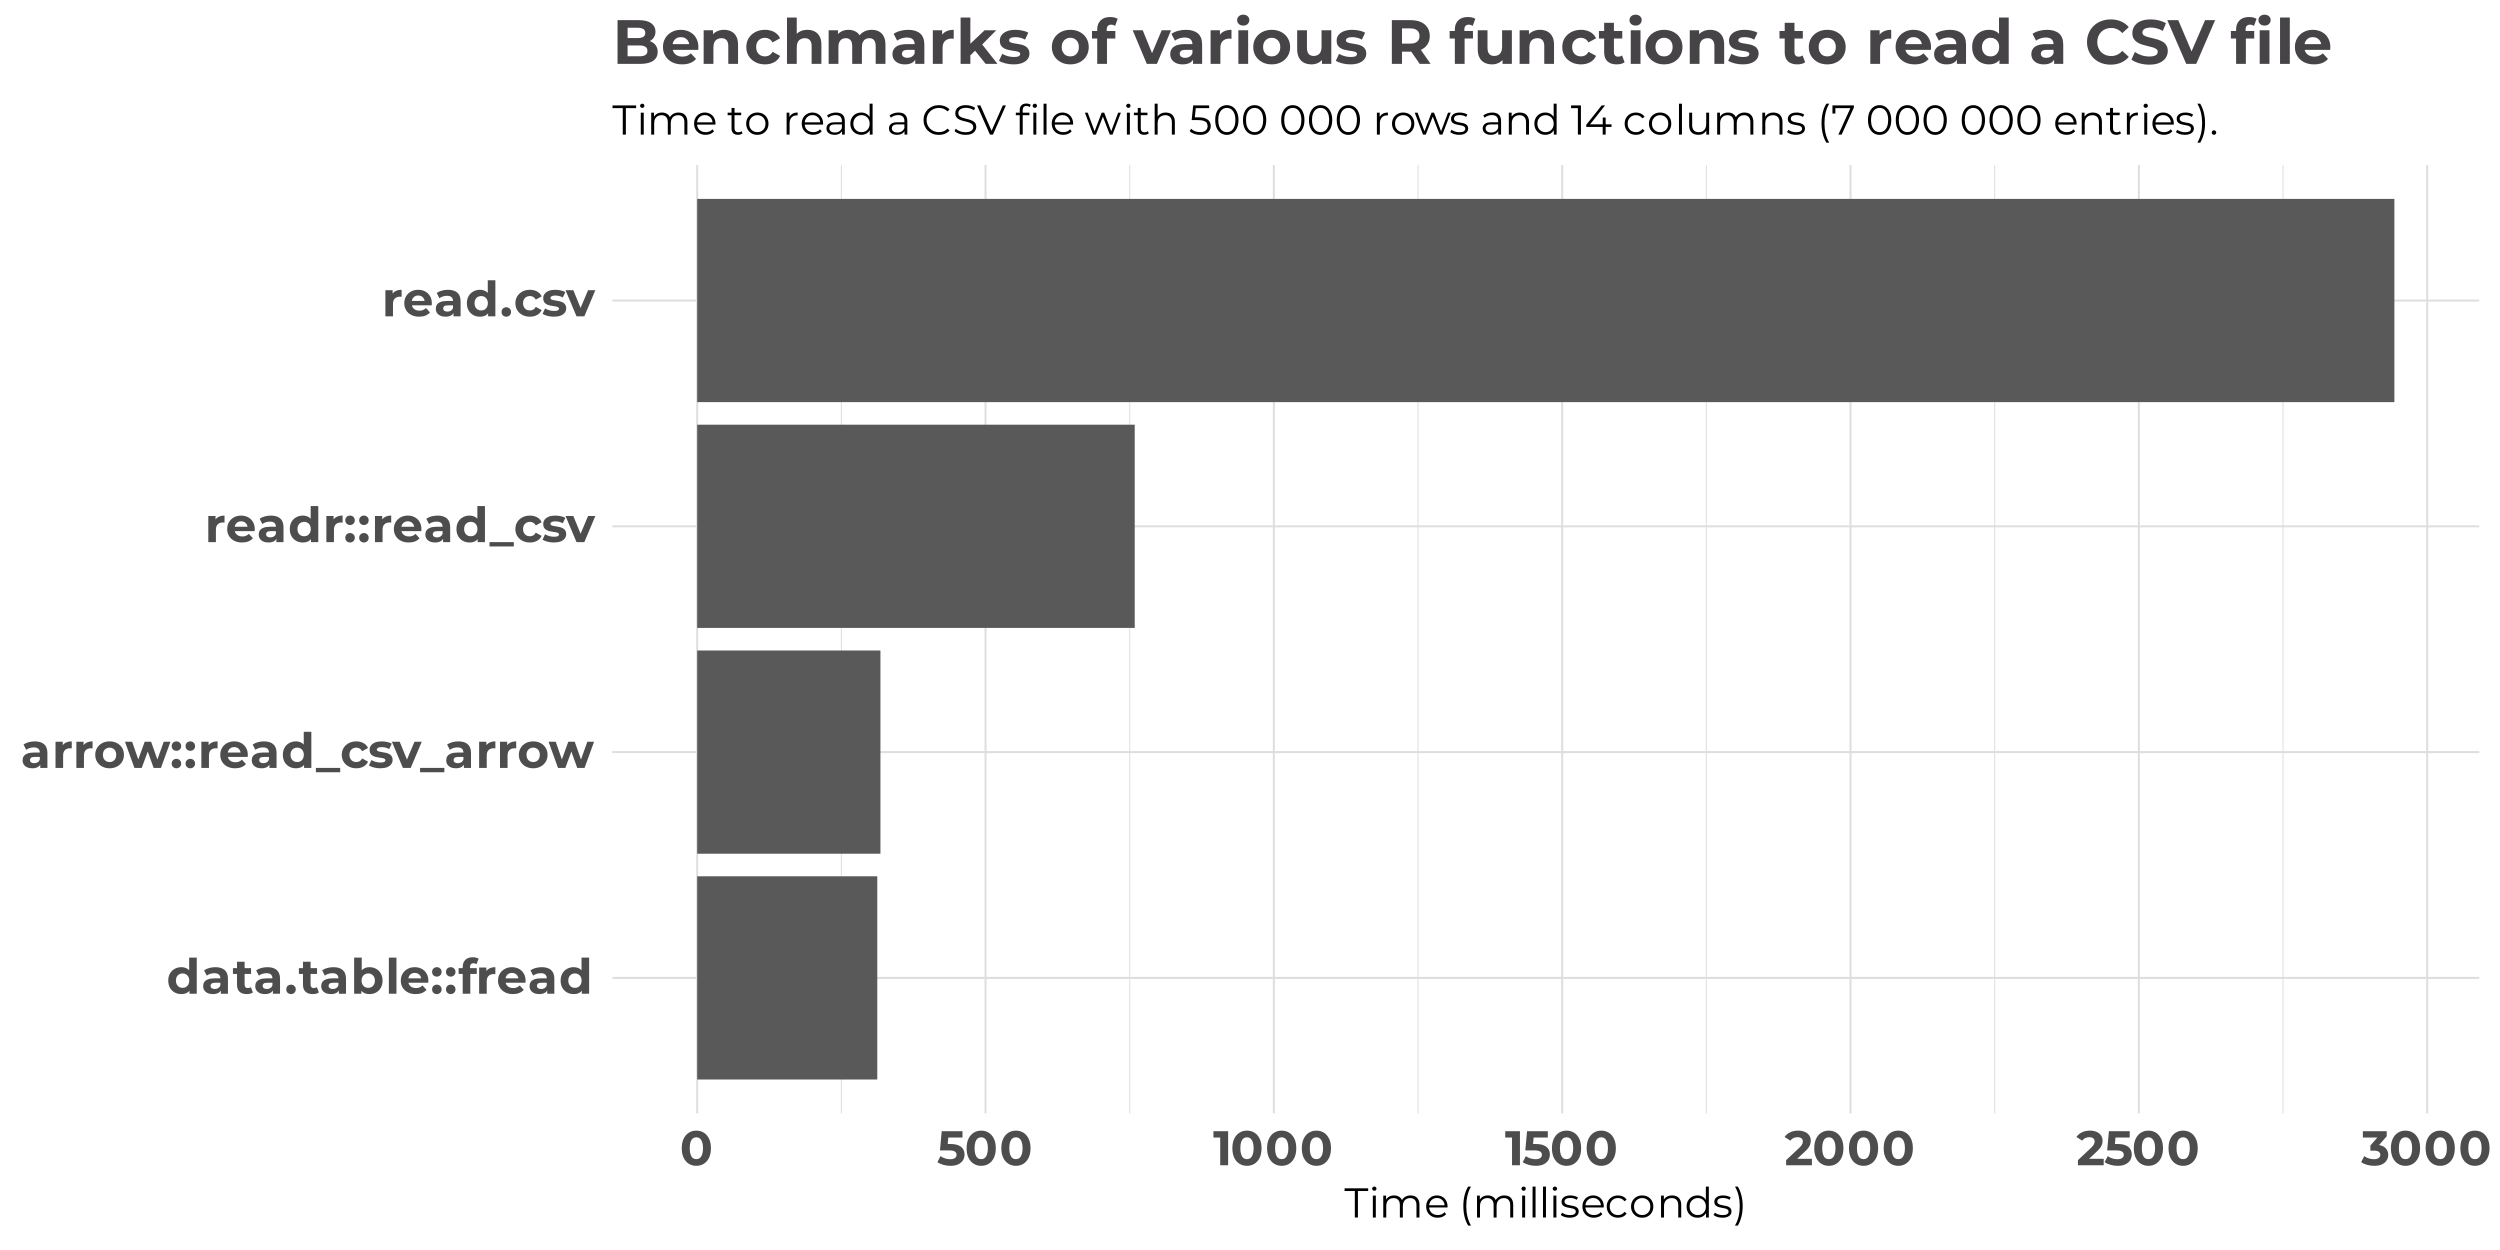 <?xml version="1.0" encoding="UTF-8"?>
<svg xmlns="http://www.w3.org/2000/svg" xmlns:xlink="http://www.w3.org/1999/xlink" width="720pt" height="360pt" viewBox="0 0 720 360" version="1.1">
<defs>
<g>
<symbol overflow="visible" id="glyph0-0">
<path style="stroke:none;" d="M 0.562 0 L 0.562 -9.797 L 7.656 -9.797 L 7.656 0 Z M 1.688 -0.984 L 6.531 -0.984 L 6.531 -8.812 L 1.688 -8.812 Z M 1.688 -0.984 "/>
</symbol>
<symbol overflow="visible" id="glyph0-1">
<path style="stroke:none;" d="M 4.234 0.109 C 3.535 0.109 2.898 -0.047 2.328 -0.359 C 1.754 -0.68 1.301 -1.133 0.969 -1.719 C 0.645 -2.301 0.484 -2.984 0.484 -3.766 C 0.484 -4.555 0.645 -5.238 0.969 -5.812 C 1.301 -6.395 1.754 -6.844 2.328 -7.156 C 2.898 -7.477 3.535 -7.641 4.234 -7.641 C 4.867 -7.641 5.426 -7.5 5.906 -7.219 C 6.383 -6.938 6.754 -6.508 7.016 -5.938 C 7.273 -5.375 7.406 -4.648 7.406 -3.766 C 7.406 -2.891 7.281 -2.16 7.031 -1.578 C 6.781 -1.004 6.414 -0.578 5.938 -0.297 C 5.469 -0.023 4.898 0.109 4.234 0.109 Z M 4.609 -1.688 C 4.973 -1.688 5.297 -1.766 5.578 -1.922 C 5.867 -2.086 6.098 -2.328 6.266 -2.641 C 6.441 -2.961 6.531 -3.336 6.531 -3.766 C 6.531 -4.203 6.441 -4.578 6.266 -4.891 C 6.098 -5.203 5.867 -5.438 5.578 -5.594 C 5.297 -5.758 4.973 -5.844 4.609 -5.844 C 4.242 -5.844 3.914 -5.758 3.625 -5.594 C 3.344 -5.438 3.113 -5.203 2.938 -4.891 C 2.77 -4.578 2.688 -4.203 2.688 -3.766 C 2.688 -3.336 2.77 -2.961 2.938 -2.641 C 3.113 -2.328 3.344 -2.086 3.625 -1.922 C 3.914 -1.766 4.242 -1.688 4.609 -1.688 Z M 6.594 0 L 6.594 -1.547 L 6.641 -3.781 L 6.5 -6.016 L 6.5 -10.391 L 8.688 -10.391 L 8.688 0 Z M 6.594 0 "/>
</symbol>
<symbol overflow="visible" id="glyph0-2">
<path style="stroke:none;" d="M 5.625 0 L 5.625 -1.469 L 5.484 -1.797 L 5.484 -4.422 C 5.484 -4.891 5.344 -5.254 5.062 -5.516 C 4.781 -5.773 4.344 -5.906 3.75 -5.906 C 3.352 -5.906 2.957 -5.844 2.562 -5.719 C 2.176 -5.594 1.848 -5.422 1.578 -5.203 L 0.797 -6.734 C 1.211 -7.023 1.707 -7.25 2.281 -7.406 C 2.863 -7.562 3.453 -7.641 4.047 -7.641 C 5.203 -7.641 6.094 -7.367 6.719 -6.828 C 7.352 -6.285 7.672 -5.441 7.672 -4.297 L 7.672 0 Z M 3.328 0.109 C 2.742 0.109 2.238 0.008 1.812 -0.188 C 1.395 -0.383 1.078 -0.656 0.859 -1 C 0.641 -1.344 0.531 -1.734 0.531 -2.172 C 0.531 -2.617 0.633 -3.008 0.844 -3.344 C 1.062 -3.676 1.41 -3.938 1.891 -4.125 C 2.367 -4.32 2.988 -4.422 3.75 -4.422 L 5.75 -4.422 L 5.75 -3.156 L 4 -3.156 C 3.477 -3.156 3.125 -3.07 2.938 -2.906 C 2.75 -2.738 2.656 -2.523 2.656 -2.266 C 2.656 -1.992 2.758 -1.773 2.969 -1.609 C 3.188 -1.441 3.488 -1.359 3.875 -1.359 C 4.238 -1.359 4.566 -1.441 4.859 -1.609 C 5.148 -1.785 5.359 -2.039 5.484 -2.375 L 5.812 -1.375 C 5.664 -0.895 5.379 -0.523 4.953 -0.266 C 4.535 -0.016 3.992 0.109 3.328 0.109 Z M 3.328 0.109 "/>
</symbol>
<symbol overflow="visible" id="glyph0-3">
<path style="stroke:none;" d="M 4.094 0.109 C 3.195 0.109 2.504 -0.113 2.016 -0.562 C 1.523 -1.02 1.281 -1.695 1.281 -2.594 L 1.281 -9.203 L 3.469 -9.203 L 3.469 -2.625 C 3.469 -2.301 3.547 -2.051 3.703 -1.875 C 3.867 -1.707 4.098 -1.625 4.391 -1.625 C 4.742 -1.625 5.039 -1.711 5.281 -1.891 L 5.859 -0.359 C 5.641 -0.203 5.375 -0.082 5.062 0 C 4.75 0.07 4.426 0.109 4.094 0.109 Z M 0.109 -5.688 L 0.109 -7.359 L 5.328 -7.359 L 5.328 -5.688 Z M 0.109 -5.688 "/>
</symbol>
<symbol overflow="visible" id="glyph0-4">
<path style="stroke:none;" d="M 1.844 0.109 C 1.457 0.109 1.129 -0.016 0.859 -0.266 C 0.598 -0.523 0.469 -0.852 0.469 -1.25 C 0.469 -1.656 0.598 -1.984 0.859 -2.234 C 1.129 -2.484 1.457 -2.609 1.844 -2.609 C 2.219 -2.609 2.535 -2.484 2.797 -2.234 C 3.066 -1.984 3.203 -1.656 3.203 -1.25 C 3.203 -0.852 3.066 -0.523 2.797 -0.266 C 2.535 -0.016 2.219 0.109 1.844 0.109 Z M 1.844 0.109 "/>
</symbol>
<symbol overflow="visible" id="glyph0-5">
<path style="stroke:none;" d="M 5.453 0.109 C 4.797 0.109 4.227 -0.023 3.75 -0.297 C 3.281 -0.578 2.914 -1.004 2.656 -1.578 C 2.406 -2.16 2.281 -2.891 2.281 -3.766 C 2.281 -4.648 2.41 -5.375 2.672 -5.938 C 2.941 -6.508 3.316 -6.938 3.797 -7.219 C 4.273 -7.5 4.828 -7.641 5.453 -7.641 C 6.16 -7.641 6.797 -7.477 7.359 -7.156 C 7.93 -6.844 8.379 -6.395 8.703 -5.812 C 9.035 -5.238 9.203 -4.555 9.203 -3.766 C 9.203 -2.984 9.035 -2.301 8.703 -1.719 C 8.379 -1.133 7.93 -0.68 7.359 -0.359 C 6.797 -0.047 6.16 0.109 5.453 0.109 Z M 1.016 0 L 1.016 -10.391 L 3.203 -10.391 L 3.203 -6.016 L 3.062 -3.781 L 3.094 -1.547 L 3.094 0 Z M 5.078 -1.688 C 5.441 -1.688 5.766 -1.766 6.047 -1.922 C 6.336 -2.086 6.566 -2.328 6.734 -2.641 C 6.91 -2.961 7 -3.336 7 -3.766 C 7 -4.203 6.91 -4.578 6.734 -4.891 C 6.566 -5.203 6.336 -5.438 6.047 -5.594 C 5.766 -5.758 5.441 -5.844 5.078 -5.844 C 4.711 -5.844 4.383 -5.758 4.094 -5.594 C 3.812 -5.438 3.582 -5.203 3.406 -4.891 C 3.238 -4.578 3.156 -4.203 3.156 -3.766 C 3.156 -3.336 3.238 -2.961 3.406 -2.641 C 3.582 -2.328 3.812 -2.086 4.094 -1.922 C 4.383 -1.766 4.711 -1.688 5.078 -1.688 Z M 5.078 -1.688 "/>
</symbol>
<symbol overflow="visible" id="glyph0-6">
<path style="stroke:none;" d="M 1.016 0 L 1.016 -10.391 L 3.203 -10.391 L 3.203 0 Z M 1.016 0 "/>
</symbol>
<symbol overflow="visible" id="glyph0-7">
<path style="stroke:none;" d="M 4.734 0.109 C 3.879 0.109 3.129 -0.055 2.484 -0.391 C 1.836 -0.723 1.336 -1.18 0.984 -1.766 C 0.629 -2.359 0.453 -3.023 0.453 -3.766 C 0.453 -4.516 0.625 -5.18 0.969 -5.766 C 1.32 -6.348 1.801 -6.805 2.406 -7.141 C 3.008 -7.473 3.695 -7.641 4.469 -7.641 C 5.207 -7.641 5.867 -7.484 6.453 -7.172 C 7.047 -6.859 7.516 -6.41 7.859 -5.828 C 8.211 -5.242 8.391 -4.547 8.391 -3.734 C 8.391 -3.648 8.383 -3.551 8.375 -3.438 C 8.363 -3.332 8.352 -3.238 8.344 -3.156 L 2.234 -3.156 L 2.234 -4.422 L 7.188 -4.422 L 6.344 -4.047 C 6.352 -4.43 6.273 -4.77 6.109 -5.062 C 5.953 -5.352 5.734 -5.582 5.453 -5.75 C 5.172 -5.914 4.844 -6 4.469 -6 C 4.102 -6 3.773 -5.914 3.484 -5.75 C 3.203 -5.582 2.984 -5.352 2.828 -5.062 C 2.672 -4.77 2.594 -4.422 2.594 -4.016 L 2.594 -3.672 C 2.594 -3.266 2.68 -2.906 2.859 -2.594 C 3.047 -2.289 3.305 -2.051 3.641 -1.875 C 3.973 -1.707 4.363 -1.625 4.812 -1.625 C 5.207 -1.625 5.555 -1.688 5.859 -1.812 C 6.16 -1.938 6.441 -2.125 6.703 -2.375 L 7.859 -1.109 C 7.504 -0.711 7.066 -0.41 6.547 -0.203 C 6.023 0.004 5.422 0.109 4.734 0.109 Z M 4.734 0.109 "/>
</symbol>
<symbol overflow="visible" id="glyph0-8">
<path style="stroke:none;" d="M 1.844 -4.922 C 1.457 -4.922 1.129 -5.047 0.859 -5.297 C 0.598 -5.555 0.469 -5.883 0.469 -6.281 C 0.469 -6.688 0.598 -7.016 0.859 -7.266 C 1.129 -7.516 1.457 -7.641 1.844 -7.641 C 2.219 -7.641 2.535 -7.516 2.797 -7.266 C 3.066 -7.016 3.203 -6.688 3.203 -6.281 C 3.203 -5.883 3.066 -5.555 2.797 -5.297 C 2.535 -5.047 2.219 -4.922 1.844 -4.922 Z M 1.844 0.109 C 1.457 0.109 1.129 -0.016 0.859 -0.266 C 0.598 -0.523 0.469 -0.852 0.469 -1.25 C 0.469 -1.656 0.598 -1.984 0.859 -2.234 C 1.129 -2.484 1.457 -2.609 1.844 -2.609 C 2.219 -2.609 2.535 -2.484 2.797 -2.234 C 3.066 -1.984 3.203 -1.656 3.203 -1.25 C 3.203 -0.852 3.066 -0.523 2.797 -0.266 C 2.535 -0.016 2.219 0.109 1.844 0.109 Z M 1.844 0.109 "/>
</symbol>
<symbol overflow="visible" id="glyph0-9">
<path style="stroke:none;" d="M 1.281 0 L 1.281 -7.703 C 1.281 -8.547 1.531 -9.223 2.031 -9.734 C 2.531 -10.242 3.25 -10.5 4.188 -10.5 C 4.5 -10.5 4.801 -10.461 5.094 -10.391 C 5.395 -10.328 5.648 -10.227 5.859 -10.094 L 5.281 -8.516 C 5.164 -8.598 5.031 -8.66 4.875 -8.703 C 4.719 -8.754 4.562 -8.781 4.406 -8.781 C 4.082 -8.781 3.832 -8.688 3.656 -8.5 C 3.477 -8.32 3.391 -8.051 3.391 -7.688 L 3.391 -6.984 L 3.469 -6.047 L 3.469 0 Z M 0.109 -5.688 L 0.109 -7.359 L 5.328 -7.359 L 5.328 -5.688 Z M 0.109 -5.688 "/>
</symbol>
<symbol overflow="visible" id="glyph0-10">
<path style="stroke:none;" d="M 1.016 0 L 1.016 -7.531 L 3.094 -7.531 L 3.094 -5.406 L 2.812 -6.016 C 3.031 -6.547 3.383 -6.945 3.875 -7.219 C 4.375 -7.5 4.977 -7.641 5.688 -7.641 L 5.688 -5.625 C 5.594 -5.633 5.504 -5.641 5.422 -5.641 C 5.348 -5.648 5.273 -5.656 5.203 -5.656 C 4.598 -5.656 4.113 -5.484 3.75 -5.141 C 3.383 -4.805 3.203 -4.273 3.203 -3.547 L 3.203 0 Z M 1.016 0 "/>
</symbol>
<symbol overflow="visible" id="glyph0-11">
<path style="stroke:none;" d="M 4.578 0.109 C 3.785 0.109 3.078 -0.055 2.453 -0.391 C 1.836 -0.723 1.348 -1.18 0.984 -1.766 C 0.629 -2.348 0.453 -3.016 0.453 -3.766 C 0.453 -4.523 0.629 -5.191 0.984 -5.766 C 1.348 -6.348 1.836 -6.805 2.453 -7.141 C 3.078 -7.473 3.785 -7.641 4.578 -7.641 C 5.379 -7.641 6.094 -7.473 6.719 -7.141 C 7.344 -6.805 7.832 -6.348 8.188 -5.766 C 8.539 -5.191 8.719 -4.523 8.719 -3.766 C 8.719 -3.016 8.539 -2.348 8.188 -1.766 C 7.832 -1.18 7.344 -0.723 6.719 -0.391 C 6.094 -0.055 5.379 0.109 4.578 0.109 Z M 4.578 -1.688 C 4.953 -1.688 5.281 -1.766 5.562 -1.922 C 5.852 -2.086 6.082 -2.328 6.25 -2.641 C 6.414 -2.961 6.5 -3.336 6.5 -3.766 C 6.5 -4.203 6.414 -4.578 6.25 -4.891 C 6.082 -5.203 5.852 -5.438 5.562 -5.594 C 5.281 -5.758 4.957 -5.844 4.594 -5.844 C 4.227 -5.844 3.898 -5.758 3.609 -5.594 C 3.316 -5.438 3.082 -5.203 2.906 -4.891 C 2.738 -4.578 2.656 -4.203 2.656 -3.766 C 2.656 -3.336 2.738 -2.961 2.906 -2.641 C 3.082 -2.328 3.316 -2.086 3.609 -1.922 C 3.898 -1.766 4.223 -1.688 4.578 -1.688 Z M 4.578 -1.688 "/>
</symbol>
<symbol overflow="visible" id="glyph0-12">
<path style="stroke:none;" d="M 2.734 0 L 0.016 -7.531 L 2.078 -7.531 L 4.328 -1.047 L 3.344 -1.047 L 5.688 -7.531 L 7.547 -7.531 L 9.828 -1.047 L 8.859 -1.047 L 11.172 -7.531 L 13.109 -7.531 L 10.375 0 L 8.266 0 L 6.266 -5.562 L 6.891 -5.562 L 4.844 0 Z M 2.734 0 "/>
</symbol>
<symbol overflow="visible" id="glyph0-13">
<path style="stroke:none;" d="M 0 1.25 L 0 0 L 7 0 L 7 1.25 Z M 0 1.25 "/>
</symbol>
<symbol overflow="visible" id="glyph0-14">
<path style="stroke:none;" d="M 4.641 0.109 C 3.836 0.109 3.117 -0.055 2.484 -0.391 C 1.848 -0.723 1.348 -1.18 0.984 -1.766 C 0.629 -2.348 0.453 -3.016 0.453 -3.766 C 0.453 -4.523 0.629 -5.191 0.984 -5.766 C 1.348 -6.348 1.848 -6.805 2.484 -7.141 C 3.117 -7.473 3.836 -7.641 4.641 -7.641 C 5.43 -7.641 6.125 -7.473 6.719 -7.141 C 7.312 -6.816 7.742 -6.348 8.016 -5.734 L 6.328 -4.812 C 6.129 -5.164 5.883 -5.426 5.594 -5.594 C 5.301 -5.758 4.984 -5.844 4.641 -5.844 C 4.266 -5.844 3.926 -5.758 3.625 -5.594 C 3.332 -5.438 3.098 -5.203 2.922 -4.891 C 2.742 -4.578 2.656 -4.203 2.656 -3.766 C 2.656 -3.328 2.742 -2.953 2.922 -2.641 C 3.098 -2.328 3.332 -2.086 3.625 -1.922 C 3.926 -1.766 4.266 -1.688 4.641 -1.688 C 4.984 -1.688 5.301 -1.766 5.594 -1.922 C 5.883 -2.086 6.129 -2.352 6.328 -2.719 L 8.016 -1.797 C 7.742 -1.191 7.312 -0.723 6.719 -0.391 C 6.125 -0.055 5.43 0.109 4.641 0.109 Z M 4.641 0.109 "/>
</symbol>
<symbol overflow="visible" id="glyph0-15">
<path style="stroke:none;" d="M 3.531 0.109 C 2.895 0.109 2.281 0.031 1.688 -0.125 C 1.094 -0.281 0.625 -0.473 0.281 -0.703 L 1 -2.266 C 1.344 -2.047 1.75 -1.867 2.219 -1.734 C 2.695 -1.609 3.164 -1.547 3.625 -1.547 C 4.125 -1.547 4.477 -1.602 4.688 -1.719 C 4.906 -1.844 5.016 -2.016 5.016 -2.234 C 5.016 -2.398 4.93 -2.531 4.766 -2.625 C 4.609 -2.719 4.395 -2.785 4.125 -2.828 C 3.852 -2.879 3.555 -2.926 3.234 -2.969 C 2.91 -3.008 2.582 -3.07 2.25 -3.156 C 1.926 -3.238 1.629 -3.359 1.359 -3.516 C 1.086 -3.672 0.867 -3.883 0.703 -4.156 C 0.547 -4.426 0.469 -4.781 0.469 -5.219 C 0.469 -5.688 0.602 -6.102 0.875 -6.469 C 1.156 -6.832 1.551 -7.117 2.062 -7.328 C 2.582 -7.535 3.207 -7.641 3.938 -7.641 C 4.457 -7.641 4.984 -7.582 5.516 -7.469 C 6.047 -7.352 6.488 -7.191 6.844 -6.984 L 6.109 -5.422 C 5.742 -5.641 5.379 -5.785 5.016 -5.859 C 4.648 -5.941 4.297 -5.984 3.953 -5.984 C 3.461 -5.984 3.102 -5.914 2.875 -5.781 C 2.656 -5.656 2.547 -5.492 2.547 -5.297 C 2.547 -5.109 2.625 -4.969 2.781 -4.875 C 2.945 -4.781 3.164 -4.707 3.438 -4.656 C 3.707 -4.602 4.004 -4.551 4.328 -4.5 C 4.648 -4.457 4.973 -4.395 5.297 -4.312 C 5.629 -4.227 5.926 -4.109 6.188 -3.953 C 6.457 -3.797 6.676 -3.582 6.844 -3.312 C 7.008 -3.051 7.094 -2.707 7.094 -2.281 C 7.094 -1.82 6.953 -1.41 6.672 -1.047 C 6.398 -0.68 6 -0.395 5.469 -0.188 C 4.938 0.008 4.289 0.109 3.531 0.109 Z M 3.531 0.109 "/>
</symbol>
<symbol overflow="visible" id="glyph0-16">
<path style="stroke:none;" d="M 3.062 0 L -0.109 -7.531 L 2.141 -7.531 L 4.781 -1.047 L 3.656 -1.047 L 6.391 -7.531 L 8.484 -7.531 L 5.312 0 Z M 3.062 0 "/>
</symbol>
<symbol overflow="visible" id="glyph0-17">
<path style="stroke:none;" d="M 4.75 0.172 C 3.945 0.172 3.227 -0.023 2.594 -0.422 C 1.957 -0.816 1.457 -1.391 1.094 -2.141 C 0.727 -2.898 0.547 -3.82 0.547 -4.906 C 0.547 -5.977 0.727 -6.891 1.094 -7.641 C 1.457 -8.398 1.957 -8.977 2.594 -9.375 C 3.227 -9.77 3.945 -9.969 4.75 -9.969 C 5.551 -9.969 6.27 -9.77 6.906 -9.375 C 7.539 -8.977 8.039 -8.398 8.406 -7.641 C 8.77 -6.891 8.953 -5.977 8.953 -4.906 C 8.953 -3.82 8.77 -2.898 8.406 -2.141 C 8.039 -1.391 7.539 -0.816 6.906 -0.422 C 6.27 -0.023 5.551 0.172 4.75 0.172 Z M 4.75 -1.75 C 5.125 -1.75 5.453 -1.852 5.734 -2.062 C 6.023 -2.281 6.254 -2.625 6.422 -3.094 C 6.586 -3.562 6.672 -4.164 6.672 -4.906 C 6.672 -5.645 6.586 -6.242 6.422 -6.703 C 6.254 -7.172 6.023 -7.508 5.734 -7.719 C 5.453 -7.938 5.125 -8.047 4.75 -8.047 C 4.375 -8.047 4.039 -7.938 3.75 -7.719 C 3.469 -7.508 3.242 -7.172 3.078 -6.703 C 2.922 -6.242 2.844 -5.645 2.844 -4.906 C 2.844 -4.164 2.922 -3.562 3.078 -3.094 C 3.242 -2.625 3.469 -2.281 3.75 -2.062 C 4.039 -1.852 4.375 -1.75 4.75 -1.75 Z M 4.75 -1.75 "/>
</symbol>
<symbol overflow="visible" id="glyph0-18">
<path style="stroke:none;" d="M 3.891 0.172 C 3.203 0.172 2.523 0.078 1.859 -0.109 C 1.191 -0.297 0.617 -0.555 0.141 -0.891 L 1.031 -2.625 C 1.406 -2.344 1.836 -2.125 2.328 -1.969 C 2.816 -1.812 3.316 -1.734 3.828 -1.734 C 4.391 -1.734 4.832 -1.844 5.156 -2.062 C 5.488 -2.289 5.656 -2.602 5.656 -3 C 5.656 -3.258 5.586 -3.484 5.453 -3.672 C 5.328 -3.867 5.098 -4.02 4.766 -4.125 C 4.43 -4.227 3.969 -4.281 3.375 -4.281 L 0.875 -4.281 L 1.375 -9.797 L 7.359 -9.797 L 7.359 -7.969 L 2.188 -7.969 L 3.359 -9.016 L 3.016 -5.078 L 1.828 -6.109 L 3.906 -6.109 C 4.875 -6.109 5.656 -5.973 6.25 -5.703 C 6.844 -5.441 7.273 -5.082 7.547 -4.625 C 7.816 -4.164 7.953 -3.648 7.953 -3.078 C 7.953 -2.504 7.805 -1.969 7.516 -1.469 C 7.223 -0.977 6.773 -0.582 6.172 -0.281 C 5.578 0.02 4.816 0.172 3.891 0.172 Z M 3.891 0.172 "/>
</symbol>
<symbol overflow="visible" id="glyph0-19">
<path style="stroke:none;" d="M 2.047 0 L 2.047 -8.969 L 3.031 -7.969 L 0.094 -7.969 L 0.094 -9.797 L 4.328 -9.797 L 4.328 0 Z M 2.047 0 "/>
</symbol>
<symbol overflow="visible" id="glyph0-20">
<path style="stroke:none;" d="M 0.453 0 L 0.453 -1.469 L 4.25 -5.031 C 4.539 -5.312 4.754 -5.555 4.891 -5.766 C 5.035 -5.984 5.133 -6.18 5.188 -6.359 C 5.238 -6.535 5.266 -6.703 5.266 -6.859 C 5.266 -7.234 5.129 -7.531 4.859 -7.75 C 4.598 -7.969 4.211 -8.078 3.703 -8.078 C 3.285 -8.078 2.898 -7.992 2.547 -7.828 C 2.203 -7.66 1.91 -7.41 1.672 -7.078 L 0.016 -8.141 C 0.391 -8.703 0.91 -9.145 1.578 -9.469 C 2.254 -9.801 3.031 -9.969 3.906 -9.969 C 4.633 -9.969 5.27 -9.848 5.812 -9.609 C 6.363 -9.379 6.789 -9.047 7.094 -8.609 C 7.395 -8.18 7.547 -7.672 7.547 -7.078 C 7.547 -6.754 7.504 -6.438 7.422 -6.125 C 7.336 -5.812 7.176 -5.477 6.938 -5.125 C 6.707 -4.781 6.363 -4.395 5.906 -3.969 L 2.766 -1.031 L 2.344 -1.859 L 7.875 -1.859 L 7.875 0 Z M 0.453 0 "/>
</symbol>
<symbol overflow="visible" id="glyph0-21">
<path style="stroke:none;" d="M 3.719 0.172 C 3.039 0.172 2.363 0.078 1.688 -0.109 C 1.02 -0.297 0.453 -0.555 -0.016 -0.891 L 0.875 -2.625 C 1.238 -2.344 1.664 -2.125 2.156 -1.969 C 2.656 -1.812 3.16 -1.734 3.672 -1.734 C 4.234 -1.734 4.676 -1.844 5 -2.062 C 5.332 -2.289 5.5 -2.602 5.5 -3 C 5.5 -3.363 5.352 -3.656 5.062 -3.875 C 4.77 -4.094 4.301 -4.203 3.656 -4.203 L 2.641 -4.203 L 2.641 -5.688 L 5.359 -8.797 L 5.625 -7.969 L 0.469 -7.969 L 0.469 -9.797 L 7.344 -9.797 L 7.344 -8.344 L 4.625 -5.234 L 3.484 -5.891 L 4.125 -5.891 C 5.332 -5.891 6.242 -5.617 6.859 -5.078 C 7.473 -4.535 7.781 -3.844 7.781 -3 C 7.781 -2.445 7.633 -1.926 7.344 -1.438 C 7.062 -0.957 6.617 -0.566 6.016 -0.266 C 5.422 0.023 4.656 0.172 3.719 0.172 Z M 3.719 0.172 "/>
</symbol>
<symbol overflow="visible" id="glyph1-0">
<path style="stroke:none;" d="M 0.484 0 L 0.484 -8.406 L 6.562 -8.406 L 6.562 0 Z M 1.438 -0.844 L 5.609 -0.844 L 5.609 -7.562 L 1.438 -7.562 Z M 1.438 -0.844 "/>
</symbol>
<symbol overflow="visible" id="glyph1-1">
<path style="stroke:none;" d="M 3 0 L 3 -7.625 L 0.047 -7.625 L 0.047 -8.406 L 6.844 -8.406 L 6.844 -7.625 L 3.891 -7.625 L 3.891 0 Z M 3 0 "/>
</symbol>
<symbol overflow="visible" id="glyph1-2">
<path style="stroke:none;" d="M 1.188 0 L 1.188 -6.312 L 2.047 -6.312 L 2.047 0 Z M 1.609 -7.703 C 1.441 -7.703 1.297 -7.758 1.172 -7.875 C 1.047 -7.988 0.984 -8.129 0.984 -8.297 C 0.984 -8.461 1.047 -8.602 1.172 -8.719 C 1.297 -8.844 1.441 -8.906 1.609 -8.906 C 1.797 -8.906 1.945 -8.848 2.062 -8.734 C 2.176 -8.617 2.234 -8.477 2.234 -8.312 C 2.234 -8.145 2.176 -8 2.062 -7.875 C 1.945 -7.758 1.797 -7.703 1.609 -7.703 Z M 1.609 -7.703 "/>
</symbol>
<symbol overflow="visible" id="glyph1-3">
<path style="stroke:none;" d="M 9.062 -6.359 C 9.57 -6.359 10.016 -6.258 10.391 -6.062 C 10.773 -5.863 11.07 -5.562 11.281 -5.156 C 11.5 -4.758 11.609 -4.258 11.609 -3.656 L 11.609 0 L 10.75 0 L 10.75 -3.578 C 10.75 -4.242 10.586 -4.742 10.266 -5.078 C 9.953 -5.422 9.508 -5.594 8.938 -5.594 C 8.508 -5.594 8.133 -5.5 7.812 -5.312 C 7.5 -5.133 7.254 -4.875 7.078 -4.531 C 6.91 -4.195 6.828 -3.789 6.828 -3.312 L 6.828 0 L 5.969 0 L 5.969 -3.578 C 5.969 -4.242 5.805 -4.742 5.484 -5.078 C 5.172 -5.422 4.727 -5.594 4.156 -5.594 C 3.727 -5.594 3.352 -5.5 3.031 -5.312 C 2.719 -5.133 2.473 -4.875 2.297 -4.531 C 2.129 -4.195 2.047 -3.789 2.047 -3.312 L 2.047 0 L 1.188 0 L 1.188 -6.312 L 2 -6.312 L 2 -4.594 L 1.875 -4.891 C 2.07 -5.348 2.379 -5.707 2.797 -5.969 C 3.223 -6.227 3.727 -6.359 4.312 -6.359 C 4.926 -6.359 5.445 -6.203 5.875 -5.891 C 6.312 -5.586 6.598 -5.129 6.734 -4.516 L 6.406 -4.641 C 6.582 -5.148 6.906 -5.562 7.375 -5.875 C 7.844 -6.195 8.406 -6.359 9.062 -6.359 Z M 9.062 -6.359 "/>
</symbol>
<symbol overflow="visible" id="glyph1-4">
<path style="stroke:none;" d="M 3.859 0.062 C 3.211 0.062 2.641 -0.07 2.141 -0.344 C 1.641 -0.625 1.25 -1.004 0.969 -1.484 C 0.688 -1.973 0.547 -2.531 0.547 -3.156 C 0.547 -3.781 0.676 -4.332 0.938 -4.812 C 1.207 -5.289 1.578 -5.664 2.047 -5.938 C 2.516 -6.219 3.047 -6.359 3.641 -6.359 C 4.223 -6.359 4.742 -6.223 5.203 -5.953 C 5.672 -5.691 6.035 -5.316 6.297 -4.828 C 6.566 -4.348 6.703 -3.789 6.703 -3.156 C 6.703 -3.125 6.695 -3.082 6.688 -3.031 C 6.688 -2.988 6.688 -2.941 6.688 -2.891 L 1.203 -2.891 L 1.203 -3.531 L 6.234 -3.531 L 5.891 -3.281 C 5.891 -3.727 5.789 -4.129 5.594 -4.484 C 5.406 -4.836 5.141 -5.113 4.797 -5.312 C 4.461 -5.52 4.078 -5.625 3.641 -5.625 C 3.203 -5.625 2.812 -5.52 2.469 -5.312 C 2.133 -5.113 1.867 -4.836 1.672 -4.484 C 1.484 -4.129 1.391 -3.723 1.391 -3.266 L 1.391 -3.109 C 1.391 -2.641 1.492 -2.223 1.703 -1.859 C 1.91 -1.492 2.203 -1.207 2.578 -1 C 2.961 -0.801 3.398 -0.703 3.891 -0.703 C 4.273 -0.703 4.633 -0.77 4.969 -0.906 C 5.301 -1.039 5.582 -1.25 5.812 -1.531 L 6.297 -0.969 C 6.016 -0.633 5.664 -0.379 5.25 -0.203 C 4.832 -0.023 4.367 0.062 3.859 0.062 Z M 3.859 0.062 "/>
</symbol>
<symbol overflow="visible" id="glyph1-5">
<path style="stroke:none;" d=""/>
</symbol>
<symbol overflow="visible" id="glyph1-6">
<path style="stroke:none;" d="M 2.641 2.328 C 2.191 1.598 1.848 0.758 1.609 -0.188 C 1.367 -1.145 1.25 -2.176 1.25 -3.281 C 1.25 -4.395 1.367 -5.43 1.609 -6.391 C 1.848 -7.359 2.191 -8.195 2.641 -8.906 L 3.453 -8.906 C 2.984 -8.082 2.641 -7.207 2.422 -6.281 C 2.203 -5.352 2.094 -4.352 2.094 -3.281 C 2.094 -2.219 2.203 -1.223 2.422 -0.297 C 2.641 0.629 2.984 1.504 3.453 2.328 Z M 2.641 2.328 "/>
</symbol>
<symbol overflow="visible" id="glyph1-7">
<path style="stroke:none;" d="M 1.188 0 L 1.188 -8.906 L 2.047 -8.906 L 2.047 0 Z M 1.188 0 "/>
</symbol>
<symbol overflow="visible" id="glyph1-8">
<path style="stroke:none;" d="M 2.891 0.062 C 2.359 0.062 1.859 -0.008 1.391 -0.156 C 0.93 -0.312 0.57 -0.5 0.312 -0.719 L 0.688 -1.391 C 0.945 -1.191 1.273 -1.023 1.672 -0.891 C 2.078 -0.754 2.5 -0.688 2.938 -0.688 C 3.539 -0.688 3.973 -0.781 4.234 -0.969 C 4.504 -1.156 4.641 -1.406 4.641 -1.719 C 4.641 -1.945 4.562 -2.125 4.406 -2.25 C 4.258 -2.383 4.066 -2.488 3.828 -2.562 C 3.586 -2.633 3.316 -2.691 3.016 -2.734 C 2.723 -2.785 2.43 -2.844 2.141 -2.906 C 1.848 -2.969 1.582 -3.062 1.344 -3.188 C 1.102 -3.312 0.906 -3.477 0.75 -3.688 C 0.602 -3.906 0.531 -4.195 0.531 -4.562 C 0.531 -4.906 0.629 -5.211 0.828 -5.484 C 1.023 -5.754 1.305 -5.969 1.672 -6.125 C 2.047 -6.281 2.5 -6.359 3.031 -6.359 C 3.438 -6.359 3.844 -6.305 4.25 -6.203 C 4.664 -6.098 5.004 -5.953 5.266 -5.766 L 4.891 -5.094 C 4.617 -5.281 4.32 -5.414 4 -5.5 C 3.676 -5.582 3.352 -5.625 3.031 -5.625 C 2.469 -5.625 2.051 -5.523 1.781 -5.328 C 1.52 -5.129 1.391 -4.883 1.391 -4.594 C 1.391 -4.344 1.461 -4.148 1.609 -4.016 C 1.754 -3.879 1.945 -3.77 2.188 -3.688 C 2.438 -3.613 2.707 -3.551 3 -3.5 C 3.289 -3.457 3.582 -3.406 3.875 -3.344 C 4.164 -3.281 4.43 -3.188 4.672 -3.062 C 4.91 -2.945 5.102 -2.785 5.25 -2.578 C 5.406 -2.367 5.484 -2.086 5.484 -1.734 C 5.484 -1.367 5.379 -1.051 5.172 -0.781 C 4.961 -0.52 4.664 -0.312 4.281 -0.156 C 3.895 -0.008 3.43 0.062 2.891 0.062 Z M 2.891 0.062 "/>
</symbol>
<symbol overflow="visible" id="glyph1-9">
<path style="stroke:none;" d="M 3.812 0.062 C 3.188 0.062 2.625 -0.07 2.125 -0.344 C 1.633 -0.625 1.25 -1.004 0.969 -1.484 C 0.688 -1.973 0.547 -2.531 0.547 -3.156 C 0.547 -3.781 0.688 -4.332 0.969 -4.812 C 1.25 -5.301 1.633 -5.68 2.125 -5.953 C 2.625 -6.223 3.188 -6.359 3.812 -6.359 C 4.344 -6.359 4.82 -6.254 5.25 -6.047 C 5.688 -5.836 6.031 -5.523 6.281 -5.109 L 5.641 -4.688 C 5.422 -5 5.148 -5.227 4.828 -5.375 C 4.516 -5.531 4.172 -5.609 3.797 -5.609 C 3.336 -5.609 2.926 -5.504 2.562 -5.297 C 2.207 -5.098 1.926 -4.812 1.719 -4.438 C 1.508 -4.07 1.406 -3.645 1.406 -3.156 C 1.406 -2.664 1.508 -2.234 1.719 -1.859 C 1.926 -1.492 2.207 -1.207 2.562 -1 C 2.926 -0.801 3.336 -0.703 3.797 -0.703 C 4.172 -0.703 4.516 -0.773 4.828 -0.922 C 5.148 -1.066 5.422 -1.301 5.641 -1.625 L 6.281 -1.188 C 6.031 -0.781 5.688 -0.469 5.25 -0.25 C 4.82 -0.039 4.344 0.062 3.812 0.062 Z M 3.812 0.062 "/>
</symbol>
<symbol overflow="visible" id="glyph1-10">
<path style="stroke:none;" d="M 3.766 0.062 C 3.148 0.062 2.598 -0.07 2.109 -0.344 C 1.629 -0.625 1.25 -1.004 0.969 -1.484 C 0.688 -1.973 0.547 -2.531 0.547 -3.156 C 0.547 -3.781 0.688 -4.332 0.969 -4.812 C 1.25 -5.289 1.629 -5.664 2.109 -5.938 C 2.598 -6.219 3.148 -6.359 3.766 -6.359 C 4.379 -6.359 4.926 -6.223 5.406 -5.953 C 5.895 -5.68 6.273 -5.305 6.547 -4.828 C 6.828 -4.348 6.969 -3.789 6.969 -3.156 C 6.969 -2.531 6.828 -1.973 6.547 -1.484 C 6.273 -1.004 5.895 -0.625 5.406 -0.344 C 4.926 -0.07 4.379 0.062 3.766 0.062 Z M 3.766 -0.703 C 4.211 -0.703 4.613 -0.801 4.969 -1 C 5.32 -1.207 5.598 -1.492 5.797 -1.859 C 6.004 -2.234 6.109 -2.664 6.109 -3.156 C 6.109 -3.645 6.004 -4.07 5.797 -4.438 C 5.598 -4.812 5.32 -5.098 4.969 -5.297 C 4.613 -5.504 4.211 -5.609 3.766 -5.609 C 3.316 -5.609 2.914 -5.504 2.562 -5.297 C 2.207 -5.098 1.926 -4.812 1.719 -4.438 C 1.508 -4.07 1.406 -3.645 1.406 -3.156 C 1.406 -2.664 1.508 -2.234 1.719 -1.859 C 1.926 -1.492 2.207 -1.207 2.562 -1 C 2.914 -0.801 3.316 -0.703 3.766 -0.703 Z M 3.766 -0.703 "/>
</symbol>
<symbol overflow="visible" id="glyph1-11">
<path style="stroke:none;" d="M 4.406 -6.359 C 4.914 -6.359 5.363 -6.258 5.75 -6.062 C 6.133 -5.863 6.438 -5.562 6.656 -5.156 C 6.883 -4.758 7 -4.258 7 -3.656 L 7 0 L 6.141 0 L 6.141 -3.578 C 6.141 -4.242 5.973 -4.742 5.641 -5.078 C 5.316 -5.422 4.852 -5.594 4.25 -5.594 C 3.801 -5.594 3.41 -5.5 3.078 -5.312 C 2.742 -5.133 2.488 -4.875 2.312 -4.531 C 2.133 -4.195 2.047 -3.789 2.047 -3.312 L 2.047 0 L 1.188 0 L 1.188 -6.312 L 2 -6.312 L 2 -4.578 L 1.875 -4.891 C 2.07 -5.348 2.391 -5.707 2.828 -5.969 C 3.266 -6.227 3.789 -6.359 4.406 -6.359 Z M 4.406 -6.359 "/>
</symbol>
<symbol overflow="visible" id="glyph1-12">
<path style="stroke:none;" d="M 3.703 0.062 C 3.098 0.062 2.555 -0.07 2.078 -0.344 C 1.609 -0.613 1.234 -0.988 0.953 -1.469 C 0.68 -1.957 0.547 -2.52 0.547 -3.156 C 0.547 -3.789 0.68 -4.348 0.953 -4.828 C 1.234 -5.305 1.609 -5.68 2.078 -5.953 C 2.555 -6.223 3.098 -6.359 3.703 -6.359 C 4.242 -6.359 4.734 -6.234 5.172 -5.984 C 5.609 -5.734 5.957 -5.367 6.219 -4.891 C 6.477 -4.422 6.609 -3.844 6.609 -3.156 C 6.609 -2.477 6.477 -1.895 6.219 -1.406 C 5.969 -0.926 5.625 -0.562 5.188 -0.312 C 4.75 -0.062 4.254 0.062 3.703 0.062 Z M 3.766 -0.703 C 4.211 -0.703 4.613 -0.801 4.969 -1 C 5.32 -1.207 5.598 -1.492 5.797 -1.859 C 6.004 -2.234 6.109 -2.664 6.109 -3.156 C 6.109 -3.645 6.004 -4.07 5.797 -4.438 C 5.598 -4.812 5.32 -5.098 4.969 -5.297 C 4.613 -5.504 4.211 -5.609 3.766 -5.609 C 3.316 -5.609 2.914 -5.504 2.562 -5.297 C 2.207 -5.098 1.926 -4.812 1.719 -4.438 C 1.508 -4.07 1.406 -3.645 1.406 -3.156 C 1.406 -2.664 1.508 -2.234 1.719 -1.859 C 1.926 -1.492 2.207 -1.207 2.562 -1 C 2.914 -0.801 3.316 -0.703 3.766 -0.703 Z M 6.141 0 L 6.141 -1.906 L 6.219 -3.172 L 6.094 -4.438 L 6.094 -8.906 L 6.953 -8.906 L 6.953 0 Z M 6.141 0 "/>
</symbol>
<symbol overflow="visible" id="glyph1-13">
<path style="stroke:none;" d="M 1.297 2.328 L 0.484 2.328 C 0.961 1.504 1.312 0.629 1.531 -0.297 C 1.75 -1.223 1.859 -2.219 1.859 -3.281 C 1.859 -4.352 1.75 -5.352 1.531 -6.281 C 1.312 -7.207 0.961 -8.082 0.484 -8.906 L 1.297 -8.906 C 1.742 -8.195 2.086 -7.359 2.328 -6.391 C 2.578 -5.43 2.703 -4.395 2.703 -3.281 C 2.703 -2.176 2.578 -1.145 2.328 -0.188 C 2.086 0.758 1.742 1.598 1.297 2.328 Z M 1.297 2.328 "/>
</symbol>
<symbol overflow="visible" id="glyph1-14">
<path style="stroke:none;" d="M 3.188 0.062 C 2.594 0.062 2.133 -0.098 1.812 -0.422 C 1.488 -0.742 1.328 -1.195 1.328 -1.781 L 1.328 -7.688 L 2.188 -7.688 L 2.188 -1.828 C 2.188 -1.453 2.281 -1.164 2.469 -0.969 C 2.656 -0.77 2.926 -0.672 3.281 -0.672 C 3.656 -0.672 3.961 -0.773 4.203 -0.984 L 4.5 -0.375 C 4.344 -0.227 4.145 -0.117 3.906 -0.047 C 3.664 0.023 3.426 0.062 3.188 0.062 Z M 0.203 -5.594 L 0.203 -6.312 L 4.109 -6.312 L 4.109 -5.594 Z M 0.203 -5.594 "/>
</symbol>
<symbol overflow="visible" id="glyph1-15">
<path style="stroke:none;" d="M 1.188 0 L 1.188 -6.312 L 2 -6.312 L 2 -4.578 L 1.922 -4.891 C 2.098 -5.359 2.395 -5.719 2.812 -5.969 C 3.227 -6.227 3.742 -6.359 4.359 -6.359 L 4.359 -5.531 C 4.328 -5.531 4.297 -5.531 4.266 -5.531 C 4.234 -5.539 4.195 -5.547 4.156 -5.547 C 3.5 -5.547 2.984 -5.344 2.609 -4.938 C 2.234 -4.531 2.047 -3.957 2.047 -3.219 L 2.047 0 Z M 1.188 0 "/>
</symbol>
<symbol overflow="visible" id="glyph1-16">
<path style="stroke:none;" d="M 5.141 0 L 5.141 -1.391 L 5.109 -1.625 L 5.109 -3.953 C 5.109 -4.484 4.957 -4.895 4.656 -5.188 C 4.352 -5.477 3.906 -5.625 3.312 -5.625 C 2.906 -5.625 2.516 -5.555 2.141 -5.422 C 1.773 -5.285 1.469 -5.102 1.219 -4.875 L 0.828 -5.5 C 1.148 -5.77 1.535 -5.977 1.984 -6.125 C 2.43 -6.281 2.898 -6.359 3.391 -6.359 C 4.211 -6.359 4.844 -6.156 5.281 -5.75 C 5.727 -5.344 5.953 -4.727 5.953 -3.906 L 5.953 0 Z M 2.969 0.062 C 2.488 0.062 2.078 -0.016 1.734 -0.172 C 1.391 -0.328 1.125 -0.539 0.938 -0.812 C 0.75 -1.094 0.656 -1.41 0.656 -1.766 C 0.656 -2.098 0.734 -2.398 0.891 -2.672 C 1.047 -2.941 1.301 -3.156 1.656 -3.312 C 2.008 -3.477 2.488 -3.562 3.094 -3.562 L 5.266 -3.562 L 5.266 -2.938 L 3.125 -2.938 C 2.508 -2.938 2.082 -2.828 1.844 -2.609 C 1.613 -2.391 1.5 -2.117 1.5 -1.797 C 1.5 -1.441 1.641 -1.156 1.922 -0.938 C 2.203 -0.719 2.594 -0.609 3.094 -0.609 C 3.582 -0.609 4 -0.719 4.344 -0.938 C 4.688 -1.156 4.941 -1.473 5.109 -1.891 L 5.297 -1.312 C 5.129 -0.883 4.848 -0.547 4.453 -0.297 C 4.055 -0.055 3.562 0.062 2.969 0.062 Z M 2.969 0.062 "/>
</symbol>
<symbol overflow="visible" id="glyph1-17">
<path style="stroke:none;" d="M 5.016 0.078 C 4.391 0.078 3.805 -0.023 3.266 -0.234 C 2.734 -0.453 2.27 -0.754 1.875 -1.141 C 1.477 -1.523 1.172 -1.977 0.953 -2.5 C 0.734 -3.02 0.625 -3.586 0.625 -4.203 C 0.625 -4.816 0.734 -5.383 0.953 -5.906 C 1.172 -6.426 1.477 -6.879 1.875 -7.266 C 2.27 -7.648 2.734 -7.945 3.266 -8.156 C 3.805 -8.375 4.391 -8.484 5.016 -8.484 C 5.641 -8.484 6.219 -8.379 6.75 -8.172 C 7.281 -7.961 7.734 -7.656 8.109 -7.25 L 7.531 -6.688 C 7.188 -7.031 6.805 -7.281 6.391 -7.438 C 5.973 -7.602 5.531 -7.688 5.062 -7.688 C 4.551 -7.688 4.078 -7.598 3.641 -7.422 C 3.211 -7.242 2.836 -7 2.516 -6.688 C 2.191 -6.375 1.941 -6.004 1.766 -5.578 C 1.586 -5.16 1.5 -4.703 1.5 -4.203 C 1.5 -3.703 1.586 -3.238 1.766 -2.812 C 1.941 -2.395 2.191 -2.023 2.516 -1.703 C 2.836 -1.391 3.211 -1.145 3.641 -0.969 C 4.078 -0.801 4.551 -0.719 5.062 -0.719 C 5.531 -0.719 5.973 -0.797 6.391 -0.953 C 6.805 -1.117 7.188 -1.379 7.531 -1.734 L 8.109 -1.172 C 7.734 -0.754 7.281 -0.441 6.75 -0.234 C 6.219 -0.023 5.641 0.078 5.016 0.078 Z M 5.016 0.078 "/>
</symbol>
<symbol overflow="visible" id="glyph1-18">
<path style="stroke:none;" d="M 3.688 0.078 C 3.062 0.078 2.461 -0.023 1.891 -0.234 C 1.316 -0.441 0.875 -0.703 0.562 -1.016 L 0.906 -1.703 C 1.207 -1.41 1.609 -1.164 2.109 -0.969 C 2.609 -0.781 3.133 -0.688 3.688 -0.688 C 4.207 -0.688 4.633 -0.75 4.969 -0.875 C 5.301 -1.008 5.547 -1.188 5.703 -1.406 C 5.859 -1.633 5.938 -1.891 5.938 -2.172 C 5.938 -2.492 5.844 -2.754 5.656 -2.953 C 5.469 -3.148 5.223 -3.305 4.922 -3.422 C 4.617 -3.547 4.281 -3.648 3.906 -3.734 C 3.539 -3.816 3.172 -3.91 2.797 -4.016 C 2.43 -4.117 2.094 -4.254 1.781 -4.422 C 1.477 -4.586 1.234 -4.805 1.047 -5.078 C 0.859 -5.359 0.766 -5.723 0.766 -6.172 C 0.766 -6.578 0.875 -6.957 1.094 -7.312 C 1.312 -7.664 1.648 -7.945 2.109 -8.156 C 2.566 -8.375 3.148 -8.484 3.859 -8.484 C 4.336 -8.484 4.805 -8.414 5.266 -8.281 C 5.734 -8.145 6.133 -7.957 6.469 -7.719 L 6.156 -7.016 C 5.801 -7.254 5.422 -7.43 5.016 -7.547 C 4.617 -7.66 4.234 -7.719 3.859 -7.719 C 3.348 -7.719 2.926 -7.645 2.594 -7.5 C 2.27 -7.363 2.031 -7.18 1.875 -6.953 C 1.719 -6.734 1.641 -6.484 1.641 -6.203 C 1.641 -5.867 1.734 -5.602 1.922 -5.406 C 2.109 -5.207 2.352 -5.051 2.656 -4.938 C 2.969 -4.82 3.305 -4.719 3.672 -4.625 C 4.047 -4.539 4.414 -4.445 4.781 -4.344 C 5.145 -4.238 5.477 -4.102 5.781 -3.938 C 6.094 -3.781 6.344 -3.562 6.531 -3.281 C 6.719 -3.008 6.812 -2.656 6.812 -2.219 C 6.812 -1.812 6.695 -1.43 6.469 -1.078 C 6.25 -0.734 5.91 -0.453 5.453 -0.234 C 4.992 -0.023 4.406 0.078 3.688 0.078 Z M 3.688 0.078 "/>
</symbol>
<symbol overflow="visible" id="glyph1-19">
<path style="stroke:none;" d="M 3.75 0 L 0.031 -8.406 L 1 -8.406 L 4.484 -0.5 L 3.953 -0.5 L 7.453 -8.406 L 8.344 -8.406 L 4.625 0 Z M 3.75 0 "/>
</symbol>
<symbol overflow="visible" id="glyph1-20">
<path style="stroke:none;" d="M 1.328 0 L 1.328 -7.094 C 1.328 -7.656 1.488 -8.102 1.812 -8.438 C 2.145 -8.781 2.617 -8.953 3.234 -8.953 C 3.473 -8.953 3.703 -8.922 3.922 -8.859 C 4.148 -8.797 4.344 -8.703 4.5 -8.578 L 4.203 -7.922 C 4.086 -8.023 3.945 -8.102 3.781 -8.156 C 3.625 -8.219 3.457 -8.25 3.281 -8.25 C 2.914 -8.25 2.641 -8.145 2.453 -7.938 C 2.266 -7.738 2.172 -7.445 2.172 -7.062 L 2.172 -6.094 L 2.188 -5.703 L 2.188 0 Z M 0.203 -5.594 L 0.203 -6.312 L 4.109 -6.312 L 4.109 -5.594 Z M 5.25 0 L 5.25 -6.312 L 6.109 -6.312 L 6.109 0 Z M 5.672 -7.703 C 5.504 -7.703 5.359 -7.758 5.234 -7.875 C 5.109 -7.988 5.047 -8.129 5.047 -8.297 C 5.047 -8.461 5.109 -8.602 5.234 -8.719 C 5.359 -8.844 5.504 -8.906 5.672 -8.906 C 5.859 -8.906 6.008 -8.848 6.125 -8.734 C 6.238 -8.617 6.297 -8.477 6.297 -8.312 C 6.297 -8.145 6.238 -8 6.125 -7.875 C 6.008 -7.758 5.859 -7.703 5.672 -7.703 Z M 5.672 -7.703 "/>
</symbol>
<symbol overflow="visible" id="glyph1-21">
<path style="stroke:none;" d="M 2.469 0 L 0.094 -6.312 L 0.906 -6.312 L 3.078 -0.453 L 2.703 -0.453 L 4.922 -6.312 L 5.656 -6.312 L 7.859 -0.453 L 7.484 -0.453 L 9.672 -6.312 L 10.453 -6.312 L 8.062 0 L 7.266 0 L 5.156 -5.5 L 5.406 -5.5 L 3.266 0 Z M 2.469 0 "/>
</symbol>
<symbol overflow="visible" id="glyph1-22">
<path style="stroke:none;" d="M 4.406 -6.359 C 4.914 -6.359 5.363 -6.258 5.75 -6.062 C 6.133 -5.863 6.438 -5.562 6.656 -5.156 C 6.883 -4.758 7 -4.258 7 -3.656 L 7 0 L 6.141 0 L 6.141 -3.578 C 6.141 -4.242 5.973 -4.742 5.641 -5.078 C 5.316 -5.422 4.852 -5.594 4.25 -5.594 C 3.801 -5.594 3.41 -5.5 3.078 -5.312 C 2.742 -5.133 2.488 -4.875 2.312 -4.531 C 2.133 -4.195 2.047 -3.789 2.047 -3.312 L 2.047 0 L 1.188 0 L 1.188 -8.906 L 2.047 -8.906 L 2.047 -4.578 L 1.875 -4.891 C 2.07 -5.348 2.391 -5.707 2.828 -5.969 C 3.266 -6.227 3.789 -6.359 4.406 -6.359 Z M 4.406 -6.359 "/>
</symbol>
<symbol overflow="visible" id="glyph1-23">
<path style="stroke:none;" d="M 3.281 0.078 C 2.676 0.078 2.102 -0.02 1.562 -0.219 C 1.02 -0.414 0.586 -0.676 0.266 -1 L 0.688 -1.688 C 0.945 -1.406 1.305 -1.172 1.766 -0.984 C 2.223 -0.805 2.723 -0.719 3.266 -0.719 C 3.973 -0.719 4.508 -0.875 4.875 -1.188 C 5.25 -1.508 5.438 -1.926 5.438 -2.438 C 5.438 -2.789 5.352 -3.098 5.188 -3.359 C 5.02 -3.629 4.727 -3.832 4.312 -3.969 C 3.906 -4.113 3.348 -4.188 2.641 -4.188 L 0.844 -4.188 L 1.281 -8.406 L 5.875 -8.406 L 5.875 -7.625 L 1.625 -7.625 L 2.078 -8.047 L 1.703 -4.531 L 1.266 -4.969 L 2.844 -4.969 C 3.688 -4.969 4.363 -4.859 4.875 -4.641 C 5.383 -4.43 5.754 -4.141 5.984 -3.766 C 6.211 -3.398 6.328 -2.969 6.328 -2.469 C 6.328 -2 6.211 -1.57 5.984 -1.188 C 5.766 -0.801 5.43 -0.492 4.984 -0.266 C 4.535 -0.035 3.969 0.078 3.281 0.078 Z M 3.281 0.078 "/>
</symbol>
<symbol overflow="visible" id="glyph1-24">
<path style="stroke:none;" d="M 3.969 0.078 C 3.32 0.078 2.742 -0.094 2.234 -0.438 C 1.734 -0.781 1.336 -1.27 1.047 -1.906 C 0.766 -2.539 0.625 -3.305 0.625 -4.203 C 0.625 -5.086 0.766 -5.848 1.047 -6.484 C 1.336 -7.129 1.734 -7.625 2.234 -7.969 C 2.742 -8.312 3.32 -8.484 3.969 -8.484 C 4.625 -8.484 5.203 -8.312 5.703 -7.969 C 6.211 -7.625 6.609 -7.129 6.891 -6.484 C 7.18 -5.848 7.328 -5.086 7.328 -4.203 C 7.328 -3.305 7.18 -2.539 6.891 -1.906 C 6.609 -1.27 6.211 -0.781 5.703 -0.438 C 5.203 -0.094 4.625 0.078 3.969 0.078 Z M 3.969 -0.719 C 4.469 -0.719 4.898 -0.848 5.266 -1.109 C 5.629 -1.379 5.914 -1.773 6.125 -2.297 C 6.332 -2.816 6.438 -3.453 6.438 -4.203 C 6.438 -4.953 6.332 -5.582 6.125 -6.094 C 5.914 -6.613 5.629 -7.008 5.266 -7.281 C 4.898 -7.551 4.469 -7.688 3.969 -7.688 C 3.488 -7.688 3.062 -7.551 2.688 -7.281 C 2.312 -7.008 2.02 -6.613 1.812 -6.094 C 1.602 -5.582 1.5 -4.953 1.5 -4.203 C 1.5 -3.453 1.602 -2.816 1.812 -2.297 C 2.02 -1.773 2.312 -1.379 2.688 -1.109 C 3.062 -0.848 3.488 -0.719 3.969 -0.719 Z M 3.969 -0.719 "/>
</symbol>
<symbol overflow="visible" id="glyph1-25">
<path style="stroke:none;" d="M 2.078 0 L 2.078 -8.031 L 2.469 -7.625 L 0.109 -7.625 L 0.109 -8.406 L 2.953 -8.406 L 2.953 0 Z M 2.078 0 "/>
</symbol>
<symbol overflow="visible" id="glyph1-26">
<path style="stroke:none;" d="M 0.484 -2.203 L 0.484 -2.828 L 4.922 -8.406 L 5.891 -8.406 L 1.484 -2.828 L 1.016 -2.969 L 7.766 -2.969 L 7.766 -2.203 Z M 5.219 0 L 5.219 -2.203 L 5.234 -2.969 L 5.234 -4.922 L 6.078 -4.922 L 6.078 0 Z M 5.219 0 "/>
</symbol>
<symbol overflow="visible" id="glyph1-27">
<path style="stroke:none;" d="M 3.797 0.062 C 3.254 0.062 2.781 -0.035 2.375 -0.234 C 1.977 -0.43 1.672 -0.734 1.453 -1.141 C 1.234 -1.547 1.125 -2.047 1.125 -2.641 L 1.125 -6.312 L 1.984 -6.312 L 1.984 -2.734 C 1.984 -2.066 2.145 -1.562 2.469 -1.219 C 2.801 -0.875 3.27 -0.703 3.875 -0.703 C 4.312 -0.703 4.691 -0.789 5.016 -0.969 C 5.336 -1.156 5.586 -1.422 5.766 -1.766 C 5.941 -2.109 6.031 -2.52 6.031 -3 L 6.031 -6.312 L 6.875 -6.312 L 6.875 0 L 6.062 0 L 6.062 -1.719 L 6.203 -1.406 C 5.992 -0.945 5.68 -0.586 5.266 -0.328 C 4.848 -0.066 4.359 0.062 3.797 0.062 Z M 3.797 0.062 "/>
</symbol>
<symbol overflow="visible" id="glyph1-28">
<path style="stroke:none;" d="M 2.094 0 L 5.734 -8.016 L 5.984 -7.625 L 0.797 -7.625 L 1.234 -8.047 L 1.234 -6.062 L 0.391 -6.062 L 0.391 -8.406 L 6.562 -8.406 L 6.562 -7.797 L 3.031 0 Z M 2.094 0 "/>
</symbol>
<symbol overflow="visible" id="glyph1-29">
<path style="stroke:none;" d="M 1.281 0.062 C 1.102 0.062 0.945 0 0.812 -0.125 C 0.688 -0.25 0.625 -0.406 0.625 -0.594 C 0.625 -0.789 0.688 -0.945 0.812 -1.062 C 0.945 -1.188 1.102 -1.25 1.281 -1.25 C 1.445 -1.25 1.594 -1.188 1.719 -1.062 C 1.852 -0.945 1.922 -0.789 1.922 -0.594 C 1.922 -0.406 1.852 -0.25 1.719 -0.125 C 1.594 0 1.445 0.062 1.281 0.062 Z M 1.281 0.062 "/>
</symbol>
<symbol overflow="visible" id="glyph2-0">
<path style="stroke:none;" d="M 0.719 0 L 0.719 -12.594 L 9.844 -12.594 L 9.844 0 Z M 2.156 -1.266 L 8.406 -1.266 L 8.406 -11.344 L 2.156 -11.344 Z M 2.156 -1.266 "/>
</symbol>
<symbol overflow="visible" id="glyph2-1">
<path style="stroke:none;" d="M 1.5 0 L 1.5 -12.594 L 7.656 -12.594 C 9.227 -12.594 10.414 -12.289 11.219 -11.688 C 12.02 -11.094 12.422 -10.301 12.422 -9.312 C 12.422 -8.656 12.258 -8.082 11.938 -7.594 C 11.613 -7.113 11.164 -6.738 10.594 -6.469 C 10.031 -6.207 9.383 -6.078 8.656 -6.078 L 9 -6.828 C 9.789 -6.828 10.488 -6.695 11.094 -6.438 C 11.707 -6.176 12.188 -5.789 12.531 -5.281 C 12.883 -4.781 13.062 -4.164 13.062 -3.438 C 13.062 -2.352 12.633 -1.508 11.781 -0.906 C 10.926 -0.301 9.672 0 8.016 0 Z M 4.391 -2.188 L 7.797 -2.188 C 8.547 -2.188 9.117 -2.312 9.516 -2.562 C 9.91 -2.812 10.109 -3.207 10.109 -3.75 C 10.109 -4.281 9.91 -4.672 9.516 -4.922 C 9.117 -5.18 8.547 -5.312 7.797 -5.312 L 4.172 -5.312 L 4.172 -7.438 L 7.297 -7.438 C 8.004 -7.438 8.547 -7.555 8.922 -7.797 C 9.297 -8.047 9.484 -8.422 9.484 -8.922 C 9.484 -9.422 9.297 -9.789 8.922 -10.031 C 8.547 -10.281 8.004 -10.406 7.297 -10.406 L 4.391 -10.406 Z M 4.391 -2.188 "/>
</symbol>
<symbol overflow="visible" id="glyph2-2">
<path style="stroke:none;" d="M 6.094 0.141 C 4.988 0.141 4.02 -0.07 3.188 -0.5 C 2.363 -0.938 1.723 -1.531 1.266 -2.281 C 0.805 -3.031 0.578 -3.883 0.578 -4.844 C 0.578 -5.812 0.801 -6.672 1.25 -7.422 C 1.695 -8.172 2.312 -8.754 3.094 -9.172 C 3.875 -9.598 4.754 -9.812 5.734 -9.812 C 6.691 -9.812 7.551 -9.609 8.312 -9.203 C 9.07 -8.805 9.672 -8.234 10.109 -7.484 C 10.555 -6.734 10.781 -5.836 10.781 -4.797 C 10.781 -4.691 10.773 -4.57 10.766 -4.438 C 10.754 -4.301 10.742 -4.172 10.734 -4.047 L 2.859 -4.047 L 2.859 -5.688 L 9.25 -5.688 L 8.172 -5.203 C 8.172 -5.703 8.066 -6.141 7.859 -6.516 C 7.66 -6.891 7.379 -7.18 7.016 -7.391 C 6.648 -7.598 6.227 -7.703 5.75 -7.703 C 5.27 -7.703 4.848 -7.598 4.484 -7.391 C 4.117 -7.18 3.832 -6.883 3.625 -6.5 C 3.426 -6.125 3.328 -5.68 3.328 -5.172 L 3.328 -4.734 C 3.328 -4.203 3.441 -3.738 3.672 -3.344 C 3.91 -2.945 4.242 -2.641 4.672 -2.422 C 5.098 -2.203 5.602 -2.094 6.188 -2.094 C 6.695 -2.094 7.145 -2.172 7.531 -2.328 C 7.914 -2.484 8.273 -2.723 8.609 -3.047 L 10.109 -1.422 C 9.648 -0.91 9.086 -0.52 8.422 -0.25 C 7.754 0.008 6.977 0.141 6.094 0.141 Z M 6.094 0.141 "/>
</symbol>
<symbol overflow="visible" id="glyph2-3">
<path style="stroke:none;" d="M 7.172 -9.812 C 7.941 -9.812 8.629 -9.66 9.234 -9.359 C 9.836 -9.055 10.316 -8.586 10.672 -7.953 C 11.023 -7.328 11.203 -6.523 11.203 -5.547 L 11.203 0 L 8.391 0 L 8.391 -5.125 C 8.391 -5.895 8.219 -6.469 7.875 -6.844 C 7.531 -7.219 7.051 -7.406 6.438 -7.406 C 5.988 -7.406 5.586 -7.312 5.234 -7.125 C 4.879 -6.938 4.602 -6.648 4.406 -6.266 C 4.207 -5.879 4.109 -5.383 4.109 -4.781 L 4.109 0 L 1.297 0 L 1.297 -9.688 L 3.984 -9.688 L 3.984 -7 L 3.469 -7.812 C 3.82 -8.469 4.32 -8.961 4.969 -9.297 C 5.613 -9.641 6.348 -9.812 7.172 -9.812 Z M 7.172 -9.812 "/>
</symbol>
<symbol overflow="visible" id="glyph2-4">
<path style="stroke:none;" d="M 5.969 0.141 C 4.926 0.141 4 -0.07 3.188 -0.5 C 2.375 -0.926 1.734 -1.516 1.266 -2.266 C 0.805 -3.016 0.578 -3.875 0.578 -4.844 C 0.578 -5.82 0.805 -6.68 1.266 -7.422 C 1.734 -8.172 2.375 -8.754 3.188 -9.172 C 4 -9.598 4.926 -9.812 5.969 -9.812 C 6.988 -9.812 7.879 -9.598 8.641 -9.172 C 9.398 -8.754 9.957 -8.156 10.312 -7.375 L 8.141 -6.188 C 7.879 -6.645 7.562 -6.977 7.188 -7.188 C 6.812 -7.406 6.398 -7.516 5.953 -7.516 C 5.484 -7.516 5.055 -7.406 4.672 -7.188 C 4.285 -6.977 3.977 -6.676 3.75 -6.281 C 3.531 -5.883 3.422 -5.406 3.422 -4.844 C 3.422 -4.281 3.531 -3.797 3.75 -3.391 C 3.977 -2.992 4.285 -2.688 4.672 -2.469 C 5.055 -2.258 5.484 -2.156 5.953 -2.156 C 6.398 -2.156 6.812 -2.258 7.188 -2.469 C 7.562 -2.688 7.879 -3.023 8.141 -3.484 L 10.312 -2.312 C 9.957 -1.531 9.398 -0.926 8.641 -0.5 C 7.879 -0.07 6.988 0.141 5.969 0.141 Z M 5.969 0.141 "/>
</symbol>
<symbol overflow="visible" id="glyph2-5">
<path style="stroke:none;" d="M 7.172 -9.812 C 7.941 -9.812 8.629 -9.66 9.234 -9.359 C 9.836 -9.055 10.316 -8.586 10.672 -7.953 C 11.023 -7.328 11.203 -6.523 11.203 -5.547 L 11.203 0 L 8.391 0 L 8.391 -5.125 C 8.391 -5.895 8.219 -6.469 7.875 -6.844 C 7.531 -7.219 7.051 -7.406 6.438 -7.406 C 5.988 -7.406 5.586 -7.312 5.234 -7.125 C 4.879 -6.938 4.602 -6.648 4.406 -6.266 C 4.207 -5.879 4.109 -5.383 4.109 -4.781 L 4.109 0 L 1.297 0 L 1.297 -13.359 L 4.109 -13.359 L 4.109 -7 L 3.469 -7.812 C 3.82 -8.469 4.32 -8.961 4.969 -9.297 C 5.613 -9.641 6.348 -9.812 7.172 -9.812 Z M 7.172 -9.812 "/>
</symbol>
<symbol overflow="visible" id="glyph2-6">
<path style="stroke:none;" d="M 13.703 -9.812 C 14.473 -9.812 15.156 -9.66 15.75 -9.359 C 16.344 -9.055 16.805 -8.586 17.141 -7.953 C 17.484 -7.328 17.656 -6.523 17.656 -5.547 L 17.656 0 L 14.844 0 L 14.844 -5.125 C 14.844 -5.895 14.68 -6.469 14.359 -6.844 C 14.035 -7.219 13.582 -7.406 13 -7.406 C 12.594 -7.406 12.227 -7.312 11.906 -7.125 C 11.582 -6.938 11.328 -6.656 11.141 -6.281 C 10.961 -5.914 10.875 -5.441 10.875 -4.859 L 10.875 0 L 8.078 0 L 8.078 -5.125 C 8.078 -5.895 7.914 -6.469 7.594 -6.844 C 7.27 -7.219 6.816 -7.406 6.234 -7.406 C 5.816 -7.406 5.445 -7.312 5.125 -7.125 C 4.801 -6.938 4.551 -6.656 4.375 -6.281 C 4.195 -5.914 4.109 -5.441 4.109 -4.859 L 4.109 0 L 1.297 0 L 1.297 -9.688 L 3.984 -9.688 L 3.984 -7.047 L 3.469 -7.812 C 3.801 -8.469 4.273 -8.961 4.891 -9.297 C 5.516 -9.641 6.223 -9.812 7.016 -9.812 C 7.898 -9.812 8.676 -9.586 9.344 -9.141 C 10.008 -8.703 10.453 -8.02 10.672 -7.094 L 9.688 -7.359 C 10.008 -8.109 10.523 -8.703 11.234 -9.141 C 11.941 -9.586 12.766 -9.812 13.703 -9.812 Z M 13.703 -9.812 "/>
</symbol>
<symbol overflow="visible" id="glyph2-7">
<path style="stroke:none;" d="M 7.234 0 L 7.234 -1.891 L 7.062 -2.312 L 7.062 -5.688 C 7.062 -6.289 6.875 -6.758 6.5 -7.094 C 6.133 -7.426 5.57 -7.594 4.812 -7.594 C 4.301 -7.594 3.797 -7.508 3.297 -7.344 C 2.805 -7.188 2.383 -6.969 2.031 -6.688 L 1.016 -8.656 C 1.555 -9.031 2.195 -9.316 2.938 -9.516 C 3.676 -9.711 4.43 -9.812 5.203 -9.812 C 6.68 -9.812 7.828 -9.461 8.641 -8.766 C 9.453 -8.078 9.859 -7 9.859 -5.531 L 9.859 0 Z M 4.281 0.141 C 3.531 0.141 2.883 0.016 2.344 -0.234 C 1.801 -0.492 1.383 -0.844 1.094 -1.281 C 0.812 -1.727 0.672 -2.234 0.672 -2.797 C 0.672 -3.367 0.812 -3.867 1.094 -4.297 C 1.375 -4.734 1.816 -5.07 2.422 -5.312 C 3.035 -5.562 3.836 -5.688 4.828 -5.688 L 7.391 -5.688 L 7.391 -4.047 L 5.141 -4.047 C 4.473 -4.047 4.016 -3.938 3.766 -3.719 C 3.523 -3.508 3.406 -3.238 3.406 -2.906 C 3.406 -2.551 3.547 -2.27 3.828 -2.062 C 4.109 -1.852 4.492 -1.75 4.984 -1.75 C 5.453 -1.75 5.875 -1.859 6.25 -2.078 C 6.625 -2.297 6.895 -2.625 7.062 -3.062 L 7.484 -1.766 C 7.285 -1.141 6.914 -0.664 6.375 -0.344 C 5.832 -0.02 5.133 0.141 4.281 0.141 Z M 4.281 0.141 "/>
</symbol>
<symbol overflow="visible" id="glyph2-8">
<path style="stroke:none;" d="M 1.297 0 L 1.297 -9.688 L 3.984 -9.688 L 3.984 -6.938 L 3.609 -7.734 C 3.891 -8.422 4.348 -8.938 4.984 -9.281 C 5.617 -9.633 6.395 -9.812 7.312 -9.812 L 7.312 -7.234 C 7.188 -7.242 7.078 -7.254 6.984 -7.266 C 6.891 -7.273 6.789 -7.281 6.688 -7.281 C 5.906 -7.281 5.281 -7.055 4.812 -6.609 C 4.344 -6.172 4.109 -5.488 4.109 -4.562 L 4.109 0 Z M 1.297 0 "/>
</symbol>
<symbol overflow="visible" id="glyph2-9">
<path style="stroke:none;" d="M 3.625 -1.984 L 3.688 -5.406 L 8.203 -9.688 L 11.562 -9.688 L 7.203 -5.266 L 5.766 -4.078 Z M 1.297 0 L 1.297 -13.359 L 4.109 -13.359 L 4.109 0 Z M 8.516 0 L 5.25 -4.062 L 7 -6.25 L 11.922 0 Z M 8.516 0 "/>
</symbol>
<symbol overflow="visible" id="glyph2-10">
<path style="stroke:none;" d="M 4.547 0.141 C 3.723 0.141 2.93 0.039 2.172 -0.156 C 1.41 -0.352 0.805 -0.602 0.359 -0.906 L 1.297 -2.906 C 1.734 -2.633 2.254 -2.41 2.859 -2.234 C 3.473 -2.066 4.078 -1.984 4.672 -1.984 C 5.316 -1.984 5.773 -2.062 6.047 -2.219 C 6.316 -2.375 6.453 -2.586 6.453 -2.859 C 6.453 -3.086 6.344 -3.258 6.125 -3.375 C 5.914 -3.488 5.641 -3.578 5.297 -3.641 C 4.953 -3.703 4.57 -3.758 4.156 -3.812 C 3.738 -3.875 3.316 -3.957 2.891 -4.062 C 2.473 -4.164 2.094 -4.316 1.75 -4.516 C 1.406 -4.723 1.125 -5 0.906 -5.344 C 0.695 -5.695 0.594 -6.148 0.594 -6.703 C 0.594 -7.316 0.77 -7.852 1.125 -8.312 C 1.477 -8.781 1.988 -9.145 2.656 -9.406 C 3.32 -9.676 4.125 -9.812 5.062 -9.812 C 5.738 -9.812 6.414 -9.738 7.094 -9.594 C 7.77 -9.457 8.336 -9.254 8.797 -8.984 L 7.859 -6.984 C 7.391 -7.254 6.922 -7.441 6.453 -7.547 C 5.984 -7.648 5.523 -7.703 5.078 -7.703 C 4.453 -7.703 3.992 -7.613 3.703 -7.438 C 3.41 -7.27 3.266 -7.062 3.266 -6.812 C 3.266 -6.57 3.367 -6.391 3.578 -6.266 C 3.797 -6.141 4.078 -6.039 4.422 -5.969 C 4.766 -5.906 5.145 -5.844 5.562 -5.781 C 5.977 -5.727 6.395 -5.648 6.812 -5.547 C 7.227 -5.441 7.609 -5.289 7.953 -5.094 C 8.305 -4.895 8.586 -4.617 8.797 -4.266 C 9.016 -3.922 9.125 -3.477 9.125 -2.938 C 9.125 -2.344 8.941 -1.812 8.578 -1.344 C 8.223 -0.883 7.703 -0.52 7.016 -0.25 C 6.336 0.008 5.516 0.141 4.547 0.141 Z M 4.547 0.141 "/>
</symbol>
<symbol overflow="visible" id="glyph2-11">
<path style="stroke:none;" d=""/>
</symbol>
<symbol overflow="visible" id="glyph2-12">
<path style="stroke:none;" d="M 5.891 0.141 C 4.867 0.141 3.957 -0.07 3.156 -0.5 C 2.363 -0.926 1.734 -1.516 1.266 -2.266 C 0.805 -3.023 0.578 -3.883 0.578 -4.844 C 0.578 -5.82 0.805 -6.68 1.266 -7.422 C 1.734 -8.172 2.363 -8.754 3.156 -9.172 C 3.957 -9.598 4.867 -9.812 5.891 -9.812 C 6.922 -9.812 7.836 -9.598 8.641 -9.172 C 9.441 -8.754 10.066 -8.172 10.516 -7.422 C 10.973 -6.68 11.203 -5.82 11.203 -4.844 C 11.203 -3.875 10.973 -3.016 10.516 -2.266 C 10.066 -1.516 9.441 -0.926 8.641 -0.5 C 7.836 -0.07 6.922 0.141 5.891 0.141 Z M 5.891 -2.156 C 6.367 -2.156 6.789 -2.258 7.156 -2.469 C 7.531 -2.688 7.82 -3 8.031 -3.406 C 8.25 -3.812 8.359 -4.289 8.359 -4.844 C 8.359 -5.406 8.25 -5.883 8.031 -6.281 C 7.82 -6.676 7.531 -6.977 7.156 -7.188 C 6.789 -7.406 6.375 -7.516 5.906 -7.516 C 5.438 -7.516 5.016 -7.406 4.641 -7.188 C 4.266 -6.977 3.969 -6.676 3.75 -6.281 C 3.531 -5.883 3.422 -5.406 3.422 -4.844 C 3.422 -4.289 3.531 -3.812 3.75 -3.406 C 3.969 -3 4.258 -2.688 4.625 -2.469 C 5 -2.258 5.422 -2.156 5.891 -2.156 Z M 5.891 -2.156 "/>
</symbol>
<symbol overflow="visible" id="glyph2-13">
<path style="stroke:none;" d="M 1.641 0 L 1.641 -9.906 C 1.641 -11 1.961 -11.867 2.609 -12.516 C 3.254 -13.172 4.18 -13.5 5.391 -13.5 C 5.785 -13.5 6.172 -13.457 6.547 -13.375 C 6.93 -13.289 7.258 -13.16 7.531 -12.984 L 6.797 -10.953 C 6.641 -11.055 6.461 -11.141 6.266 -11.203 C 6.066 -11.266 5.863 -11.297 5.656 -11.297 C 5.25 -11.297 4.93 -11.176 4.703 -10.938 C 4.484 -10.707 4.375 -10.352 4.375 -9.875 L 4.375 -8.969 L 4.453 -7.766 L 4.453 0 Z M 0.141 -7.312 L 0.141 -9.469 L 6.859 -9.469 L 6.859 -7.312 Z M 0.141 -7.312 "/>
</symbol>
<symbol overflow="visible" id="glyph2-14">
<path style="stroke:none;" d="M 3.922 0 L -0.141 -9.688 L 2.75 -9.688 L 6.141 -1.359 L 4.703 -1.359 L 8.219 -9.688 L 10.906 -9.688 L 6.828 0 Z M 3.922 0 "/>
</symbol>
<symbol overflow="visible" id="glyph2-15">
<path style="stroke:none;" d="M 1.297 0 L 1.297 -9.688 L 4.109 -9.688 L 4.109 0 Z M 2.703 -11.031 C 2.18 -11.031 1.754 -11.18 1.422 -11.484 C 1.098 -11.785 0.938 -12.156 0.938 -12.594 C 0.938 -13.039 1.098 -13.414 1.422 -13.719 C 1.754 -14.02 2.18 -14.172 2.703 -14.172 C 3.211 -14.172 3.629 -14.023 3.953 -13.734 C 4.285 -13.453 4.453 -13.094 4.453 -12.656 C 4.453 -12.188 4.289 -11.797 3.969 -11.484 C 3.645 -11.18 3.223 -11.031 2.703 -11.031 Z M 2.703 -11.031 "/>
</symbol>
<symbol overflow="visible" id="glyph2-16">
<path style="stroke:none;" d="M 5.391 0.141 C 4.578 0.141 3.859 -0.008 3.234 -0.312 C 2.609 -0.625 2.117 -1.102 1.766 -1.75 C 1.41 -2.395 1.234 -3.219 1.234 -4.219 L 1.234 -9.688 L 4.047 -9.688 L 4.047 -4.641 C 4.047 -3.828 4.219 -3.227 4.562 -2.844 C 4.906 -2.469 5.383 -2.281 6 -2.281 C 6.438 -2.281 6.82 -2.375 7.156 -2.562 C 7.5 -2.75 7.766 -3.035 7.953 -3.422 C 8.148 -3.816 8.25 -4.305 8.25 -4.891 L 8.25 -9.688 L 11.062 -9.688 L 11.062 0 L 8.375 0 L 8.375 -2.672 L 8.891 -1.891 C 8.547 -1.223 8.062 -0.719 7.438 -0.375 C 6.812 -0.031 6.129 0.141 5.391 0.141 Z M 5.391 0.141 "/>
</symbol>
<symbol overflow="visible" id="glyph2-17">
<path style="stroke:none;" d="M 1.5 0 L 1.5 -12.594 L 6.938 -12.594 C 8.07 -12.594 9.047 -12.41 9.859 -12.047 C 10.68 -11.68 11.312 -11.156 11.75 -10.469 C 12.195 -9.789 12.422 -8.977 12.422 -8.031 C 12.422 -7.094 12.195 -6.285 11.75 -5.609 C 11.312 -4.93 10.68 -4.41 9.859 -4.047 C 9.047 -3.691 8.07 -3.516 6.938 -3.516 L 3.109 -3.516 L 4.422 -4.781 L 4.422 0 Z M 9.516 0 L 6.359 -4.578 L 9.469 -4.578 L 12.656 0 Z M 4.422 -4.469 L 3.109 -5.844 L 6.797 -5.844 C 7.68 -5.844 8.348 -6.035 8.797 -6.422 C 9.242 -6.805 9.469 -7.344 9.469 -8.031 C 9.469 -8.727 9.242 -9.266 8.797 -9.641 C 8.348 -10.023 7.68 -10.219 6.797 -10.219 L 3.109 -10.219 L 4.422 -11.609 Z M 4.422 -4.469 "/>
</symbol>
<symbol overflow="visible" id="glyph2-18">
<path style="stroke:none;" d="M 5.266 0.141 C 4.117 0.141 3.227 -0.145 2.594 -0.719 C 1.957 -1.301 1.641 -2.172 1.641 -3.328 L 1.641 -11.828 L 4.453 -11.828 L 4.453 -3.375 C 4.453 -2.969 4.555 -2.648 4.766 -2.422 C 4.984 -2.191 5.273 -2.078 5.641 -2.078 C 6.086 -2.078 6.473 -2.195 6.797 -2.438 L 7.531 -0.469 C 7.25 -0.258 6.906 -0.102 6.5 0 C 6.102 0.094 5.691 0.141 5.266 0.141 Z M 0.141 -7.312 L 0.141 -9.469 L 6.859 -9.469 L 6.859 -7.312 Z M 0.141 -7.312 "/>
</symbol>
<symbol overflow="visible" id="glyph2-19">
<path style="stroke:none;" d="M 5.453 0.141 C 4.547 0.141 3.723 -0.062 2.984 -0.469 C 2.254 -0.883 1.676 -1.461 1.25 -2.203 C 0.832 -2.953 0.625 -3.832 0.625 -4.844 C 0.625 -5.852 0.832 -6.727 1.25 -7.469 C 1.676 -8.219 2.254 -8.797 2.984 -9.203 C 3.723 -9.609 4.547 -9.812 5.453 -9.812 C 6.266 -9.812 6.977 -9.633 7.594 -9.281 C 8.207 -8.926 8.68 -8.379 9.016 -7.641 C 9.359 -6.91 9.531 -5.977 9.531 -4.844 C 9.531 -3.707 9.363 -2.77 9.031 -2.031 C 8.707 -1.301 8.242 -0.754 7.641 -0.391 C 7.035 -0.035 6.305 0.141 5.453 0.141 Z M 5.938 -2.156 C 6.395 -2.156 6.812 -2.258 7.188 -2.469 C 7.562 -2.688 7.859 -3 8.078 -3.406 C 8.297 -3.812 8.406 -4.289 8.406 -4.844 C 8.406 -5.406 8.297 -5.883 8.078 -6.281 C 7.859 -6.676 7.562 -6.977 7.188 -7.188 C 6.812 -7.406 6.395 -7.516 5.938 -7.516 C 5.469 -7.516 5.047 -7.406 4.672 -7.188 C 4.305 -6.977 4.008 -6.676 3.781 -6.281 C 3.562 -5.883 3.453 -5.406 3.453 -4.844 C 3.453 -4.289 3.562 -3.812 3.781 -3.406 C 4.008 -3 4.305 -2.688 4.672 -2.469 C 5.047 -2.258 5.469 -2.156 5.938 -2.156 Z M 8.484 0 L 8.484 -1.984 L 8.531 -4.859 L 8.359 -7.734 L 8.359 -13.359 L 11.156 -13.359 L 11.156 0 Z M 8.484 0 "/>
</symbol>
<symbol overflow="visible" id="glyph2-20">
<path style="stroke:none;" d="M 7.531 0.219 C 6.551 0.219 5.645 0.062 4.812 -0.25 C 3.977 -0.57 3.254 -1.023 2.641 -1.609 C 2.035 -2.203 1.562 -2.895 1.219 -3.688 C 0.875 -4.477 0.703 -5.348 0.703 -6.297 C 0.703 -7.242 0.875 -8.113 1.219 -8.906 C 1.562 -9.707 2.039 -10.398 2.656 -10.984 C 3.27 -11.566 3.992 -12.016 4.828 -12.328 C 5.66 -12.648 6.566 -12.812 7.547 -12.812 C 8.629 -12.812 9.613 -12.617 10.5 -12.234 C 11.383 -11.859 12.129 -11.305 12.734 -10.578 L 10.859 -8.859 C 10.43 -9.348 9.953 -9.719 9.422 -9.969 C 8.891 -10.219 8.312 -10.344 7.688 -10.344 C 7.094 -10.344 6.551 -10.242 6.062 -10.047 C 5.57 -9.848 5.145 -9.566 4.781 -9.203 C 4.426 -8.848 4.148 -8.422 3.953 -7.922 C 3.754 -7.43 3.656 -6.891 3.656 -6.297 C 3.656 -5.703 3.754 -5.156 3.953 -4.656 C 4.148 -4.164 4.426 -3.738 4.781 -3.375 C 5.145 -3.02 5.57 -2.742 6.062 -2.547 C 6.551 -2.359 7.094 -2.266 7.688 -2.266 C 8.312 -2.266 8.891 -2.391 9.422 -2.641 C 9.953 -2.891 10.43 -3.258 10.859 -3.75 L 12.734 -2.031 C 12.129 -1.301 11.383 -0.742 10.5 -0.359 C 9.613 0.023 8.625 0.219 7.531 0.219 Z M 7.531 0.219 "/>
</symbol>
<symbol overflow="visible" id="glyph2-21">
<path style="stroke:none;" d="M 5.641 0.219 C 4.629 0.219 3.66 0.082 2.734 -0.188 C 1.805 -0.457 1.062 -0.805 0.5 -1.234 L 1.5 -3.438 C 2.031 -3.051 2.664 -2.734 3.406 -2.484 C 4.145 -2.242 4.895 -2.125 5.656 -2.125 C 6.238 -2.125 6.703 -2.18 7.047 -2.297 C 7.398 -2.41 7.66 -2.566 7.828 -2.766 C 7.992 -2.973 8.078 -3.207 8.078 -3.469 C 8.078 -3.812 7.941 -4.082 7.672 -4.281 C 7.41 -4.477 7.062 -4.641 6.625 -4.766 C 6.195 -4.891 5.723 -5.008 5.203 -5.125 C 4.68 -5.238 4.16 -5.379 3.641 -5.547 C 3.117 -5.711 2.641 -5.926 2.203 -6.188 C 1.773 -6.457 1.426 -6.805 1.156 -7.234 C 0.895 -7.672 0.766 -8.227 0.766 -8.906 C 0.766 -9.613 0.957 -10.266 1.344 -10.859 C 1.727 -11.453 2.312 -11.926 3.094 -12.281 C 3.883 -12.633 4.879 -12.812 6.078 -12.812 C 6.859 -12.812 7.633 -12.719 8.406 -12.531 C 9.176 -12.344 9.852 -12.066 10.438 -11.703 L 9.531 -9.5 C 8.957 -9.832 8.375 -10.078 7.781 -10.234 C 7.188 -10.391 6.609 -10.469 6.047 -10.469 C 5.484 -10.469 5.02 -10.398 4.656 -10.266 C 4.301 -10.141 4.047 -9.969 3.891 -9.75 C 3.734 -9.539 3.656 -9.305 3.656 -9.047 C 3.656 -8.711 3.785 -8.445 4.047 -8.25 C 4.316 -8.051 4.664 -7.891 5.094 -7.766 C 5.531 -7.648 6.008 -7.535 6.531 -7.422 C 7.051 -7.305 7.57 -7.164 8.094 -7 C 8.613 -6.844 9.086 -6.633 9.516 -6.375 C 9.953 -6.113 10.301 -5.766 10.562 -5.328 C 10.832 -4.891 10.969 -4.344 10.969 -3.688 C 10.969 -2.988 10.77 -2.344 10.375 -1.75 C 9.988 -1.156 9.398 -0.676 8.609 -0.312 C 7.828 0.039 6.836 0.219 5.641 0.219 Z M 5.641 0.219 "/>
</symbol>
<symbol overflow="visible" id="glyph2-22">
<path style="stroke:none;" d="M 5.281 0 L -0.172 -12.594 L 2.984 -12.594 L 7.734 -1.438 L 5.875 -1.438 L 10.703 -12.594 L 13.594 -12.594 L 8.156 0 Z M 5.281 0 "/>
</symbol>
<symbol overflow="visible" id="glyph2-23">
<path style="stroke:none;" d="M 1.641 0 L 1.641 -9.906 C 1.641 -11 1.961 -11.867 2.609 -12.516 C 3.254 -13.172 4.18 -13.5 5.391 -13.5 C 5.785 -13.5 6.172 -13.457 6.547 -13.375 C 6.93 -13.289 7.258 -13.16 7.531 -12.984 L 6.797 -10.953 C 6.641 -11.055 6.461 -11.141 6.266 -11.203 C 6.066 -11.266 5.863 -11.297 5.656 -11.297 C 5.25 -11.297 4.93 -11.176 4.703 -10.938 C 4.484 -10.707 4.375 -10.352 4.375 -9.875 L 4.375 -8.969 L 4.453 -7.766 L 4.453 0 Z M 0.141 -7.312 L 0.141 -9.469 L 6.859 -9.469 L 6.859 -7.312 Z M 8.438 0 L 8.438 -9.688 L 11.25 -9.688 L 11.25 0 Z M 9.844 -11.031 C 9.32 -11.031 8.895 -11.18 8.562 -11.484 C 8.238 -11.785 8.078 -12.156 8.078 -12.594 C 8.078 -13.039 8.238 -13.414 8.562 -13.719 C 8.895 -14.02 9.32 -14.172 9.844 -14.172 C 10.352 -14.172 10.77 -14.023 11.094 -13.734 C 11.426 -13.453 11.594 -13.094 11.594 -12.656 C 11.594 -12.188 11.43 -11.797 11.109 -11.484 C 10.785 -11.18 10.363 -11.031 9.844 -11.031 Z M 9.844 -11.031 "/>
</symbol>
<symbol overflow="visible" id="glyph2-24">
<path style="stroke:none;" d="M 1.297 0 L 1.297 -13.359 L 4.109 -13.359 L 4.109 0 Z M 1.297 0 "/>
</symbol>
</g>
<clipPath id="clip1">
  <path d="M 176.355 47.531 L 714.02 47.531 L 714.02 320.656 L 176.355 320.656 Z M 176.355 47.531 "/>
</clipPath>
<clipPath id="clip2">
  <path d="M 242 47.531 L 243 47.531 L 243 320.656 L 242 320.656 Z M 242 47.531 "/>
</clipPath>
<clipPath id="clip3">
  <path d="M 325 47.531 L 326 47.531 L 326 320.656 L 325 320.656 Z M 325 47.531 "/>
</clipPath>
<clipPath id="clip4">
  <path d="M 408 47.531 L 409 47.531 L 409 320.656 L 408 320.656 Z M 408 47.531 "/>
</clipPath>
<clipPath id="clip5">
  <path d="M 491 47.531 L 492 47.531 L 492 320.656 L 491 320.656 Z M 491 47.531 "/>
</clipPath>
<clipPath id="clip6">
  <path d="M 574 47.531 L 575 47.531 L 575 320.656 L 574 320.656 Z M 574 47.531 "/>
</clipPath>
<clipPath id="clip7">
  <path d="M 657 47.531 L 658 47.531 L 658 320.656 L 657 320.656 Z M 657 47.531 "/>
</clipPath>
<clipPath id="clip8">
  <path d="M 176.355 281 L 714.02 281 L 714.02 282 L 176.355 282 Z M 176.355 281 "/>
</clipPath>
<clipPath id="clip9">
  <path d="M 176.355 216 L 714.02 216 L 714.02 217 L 176.355 217 Z M 176.355 216 "/>
</clipPath>
<clipPath id="clip10">
  <path d="M 176.355 151 L 714.02 151 L 714.02 152 L 176.355 152 Z M 176.355 151 "/>
</clipPath>
<clipPath id="clip11">
  <path d="M 176.355 86 L 714.02 86 L 714.02 87 L 176.355 87 Z M 176.355 86 "/>
</clipPath>
<clipPath id="clip12">
  <path d="M 200 47.531 L 202 47.531 L 202 320.656 L 200 320.656 Z M 200 47.531 "/>
</clipPath>
<clipPath id="clip13">
  <path d="M 283 47.531 L 285 47.531 L 285 320.656 L 283 320.656 Z M 283 47.531 "/>
</clipPath>
<clipPath id="clip14">
  <path d="M 366 47.531 L 368 47.531 L 368 320.656 L 366 320.656 Z M 366 47.531 "/>
</clipPath>
<clipPath id="clip15">
  <path d="M 449 47.531 L 451 47.531 L 451 320.656 L 449 320.656 Z M 449 47.531 "/>
</clipPath>
<clipPath id="clip16">
  <path d="M 532 47.531 L 534 47.531 L 534 320.656 L 532 320.656 Z M 532 47.531 "/>
</clipPath>
<clipPath id="clip17">
  <path d="M 615 47.531 L 617 47.531 L 617 320.656 L 615 320.656 Z M 615 47.531 "/>
</clipPath>
<clipPath id="clip18">
  <path d="M 698 47.531 L 700 47.531 L 700 320.656 L 698 320.656 Z M 698 47.531 "/>
</clipPath>
</defs>
<g id="surface315">
<rect x="0" y="0" width="720" height="360" style="fill:rgb(100%,100%,100%);fill-opacity:1;stroke:none;"/>
<rect x="0" y="0" width="720" height="360" style="fill:rgb(100%,100%,100%);fill-opacity:1;stroke:none;"/>
<path style="fill:none;stroke-width:1.164;stroke-linecap:round;stroke-linejoin:round;stroke:rgb(100%,100%,100%);stroke-opacity:1;stroke-miterlimit:10;" d="M 0 360 L 720 360 L 720 0 L 0 0 Z M 0 360 "/>
<g clip-path="url(#clip1)" clip-rule="nonzero">
<path style=" stroke:none;fill-rule:nonzero;fill:rgb(100%,100%,100%);fill-opacity:1;" d="M 176.355 320.652 L 714.02 320.652 L 714.02 47.527 L 176.355 47.527 Z M 176.355 320.652 "/>
</g>
<g clip-path="url(#clip2)" clip-rule="nonzero">
<path style="fill:none;stroke-width:0.291;stroke-linecap:butt;stroke-linejoin:round;stroke:rgb(87.059%,87.059%,87.059%);stroke-opacity:1;stroke-miterlimit:10;" d="M 242.316 320.652 L 242.316 47.531 "/>
</g>
<g clip-path="url(#clip3)" clip-rule="nonzero">
<path style="fill:none;stroke-width:0.291;stroke-linecap:butt;stroke-linejoin:round;stroke:rgb(87.059%,87.059%,87.059%);stroke-opacity:1;stroke-miterlimit:10;" d="M 325.355 320.652 L 325.355 47.531 "/>
</g>
<g clip-path="url(#clip4)" clip-rule="nonzero">
<path style="fill:none;stroke-width:0.291;stroke-linecap:butt;stroke-linejoin:round;stroke:rgb(87.059%,87.059%,87.059%);stroke-opacity:1;stroke-miterlimit:10;" d="M 408.395 320.652 L 408.395 47.531 "/>
</g>
<g clip-path="url(#clip5)" clip-rule="nonzero">
<path style="fill:none;stroke-width:0.291;stroke-linecap:butt;stroke-linejoin:round;stroke:rgb(87.059%,87.059%,87.059%);stroke-opacity:1;stroke-miterlimit:10;" d="M 491.434 320.652 L 491.434 47.531 "/>
</g>
<g clip-path="url(#clip6)" clip-rule="nonzero">
<path style="fill:none;stroke-width:0.291;stroke-linecap:butt;stroke-linejoin:round;stroke:rgb(87.059%,87.059%,87.059%);stroke-opacity:1;stroke-miterlimit:10;" d="M 574.473 320.652 L 574.473 47.531 "/>
</g>
<g clip-path="url(#clip7)" clip-rule="nonzero">
<path style="fill:none;stroke-width:0.291;stroke-linecap:butt;stroke-linejoin:round;stroke:rgb(87.059%,87.059%,87.059%);stroke-opacity:1;stroke-miterlimit:10;" d="M 657.512 320.652 L 657.512 47.531 "/>
</g>
<g clip-path="url(#clip8)" clip-rule="nonzero">
<path style="fill:none;stroke-width:0.582;stroke-linecap:butt;stroke-linejoin:round;stroke:rgb(87.059%,87.059%,87.059%);stroke-opacity:1;stroke-miterlimit:10;" d="M 176.355 281.637 L 714.023 281.637 "/>
</g>
<g clip-path="url(#clip9)" clip-rule="nonzero">
<path style="fill:none;stroke-width:0.582;stroke-linecap:butt;stroke-linejoin:round;stroke:rgb(87.059%,87.059%,87.059%);stroke-opacity:1;stroke-miterlimit:10;" d="M 176.355 216.605 L 714.023 216.605 "/>
</g>
<g clip-path="url(#clip10)" clip-rule="nonzero">
<path style="fill:none;stroke-width:0.582;stroke-linecap:butt;stroke-linejoin:round;stroke:rgb(87.059%,87.059%,87.059%);stroke-opacity:1;stroke-miterlimit:10;" d="M 176.355 151.578 L 714.023 151.578 "/>
</g>
<g clip-path="url(#clip11)" clip-rule="nonzero">
<path style="fill:none;stroke-width:0.582;stroke-linecap:butt;stroke-linejoin:round;stroke:rgb(87.059%,87.059%,87.059%);stroke-opacity:1;stroke-miterlimit:10;" d="M 176.355 86.547 L 714.023 86.547 "/>
</g>
<g clip-path="url(#clip12)" clip-rule="nonzero">
<path style="fill:none;stroke-width:0.582;stroke-linecap:butt;stroke-linejoin:round;stroke:rgb(87.059%,87.059%,87.059%);stroke-opacity:1;stroke-miterlimit:10;" d="M 200.797 320.652 L 200.797 47.531 "/>
</g>
<g clip-path="url(#clip13)" clip-rule="nonzero">
<path style="fill:none;stroke-width:0.582;stroke-linecap:butt;stroke-linejoin:round;stroke:rgb(87.059%,87.059%,87.059%);stroke-opacity:1;stroke-miterlimit:10;" d="M 283.836 320.652 L 283.836 47.531 "/>
</g>
<g clip-path="url(#clip14)" clip-rule="nonzero">
<path style="fill:none;stroke-width:0.582;stroke-linecap:butt;stroke-linejoin:round;stroke:rgb(87.059%,87.059%,87.059%);stroke-opacity:1;stroke-miterlimit:10;" d="M 366.875 320.652 L 366.875 47.531 "/>
</g>
<g clip-path="url(#clip15)" clip-rule="nonzero">
<path style="fill:none;stroke-width:0.582;stroke-linecap:butt;stroke-linejoin:round;stroke:rgb(87.059%,87.059%,87.059%);stroke-opacity:1;stroke-miterlimit:10;" d="M 449.914 320.652 L 449.914 47.531 "/>
</g>
<g clip-path="url(#clip16)" clip-rule="nonzero">
<path style="fill:none;stroke-width:0.582;stroke-linecap:butt;stroke-linejoin:round;stroke:rgb(87.059%,87.059%,87.059%);stroke-opacity:1;stroke-miterlimit:10;" d="M 532.953 320.652 L 532.953 47.531 "/>
</g>
<g clip-path="url(#clip17)" clip-rule="nonzero">
<path style="fill:none;stroke-width:0.582;stroke-linecap:butt;stroke-linejoin:round;stroke:rgb(87.059%,87.059%,87.059%);stroke-opacity:1;stroke-miterlimit:10;" d="M 615.992 320.652 L 615.992 47.531 "/>
</g>
<g clip-path="url(#clip18)" clip-rule="nonzero">
<path style="fill:none;stroke-width:0.582;stroke-linecap:butt;stroke-linejoin:round;stroke:rgb(87.059%,87.059%,87.059%);stroke-opacity:1;stroke-miterlimit:10;" d="M 699.031 320.652 L 699.031 47.531 "/>
</g>
<path style=" stroke:none;fill-rule:nonzero;fill:rgb(34.902%,34.902%,34.902%);fill-opacity:1;" d="M 200.797 115.812 L 689.582 115.812 L 689.582 57.285 L 200.797 57.285 Z M 200.797 115.812 "/>
<path style=" stroke:none;fill-rule:nonzero;fill:rgb(34.902%,34.902%,34.902%);fill-opacity:1;" d="M 200.797 180.84 L 326.801 180.84 L 326.801 122.312 L 200.797 122.312 Z M 200.797 180.84 "/>
<path style=" stroke:none;fill-rule:nonzero;fill:rgb(34.902%,34.902%,34.902%);fill-opacity:1;" d="M 200.797 310.898 L 252.656 310.898 L 252.656 252.371 L 200.797 252.371 Z M 200.797 310.898 "/>
<path style=" stroke:none;fill-rule:nonzero;fill:rgb(34.902%,34.902%,34.902%);fill-opacity:1;" d="M 200.797 245.871 L 253.566 245.871 L 253.566 187.344 L 200.797 187.344 Z M 200.797 245.871 "/>
<g style="fill:rgb(30.196%,30.196%,30.196%);fill-opacity:1;">
  <use xlink:href="#glyph0-1" x="47.977" y="286.188"/>
  <use xlink:href="#glyph0-2" x="57.977" y="286.188"/>
  <use xlink:href="#glyph0-3" x="66.977" y="286.188"/>
  <use xlink:href="#glyph0-2" x="72.977" y="286.188"/>
  <use xlink:href="#glyph0-4" x="81.977" y="286.188"/>
  <use xlink:href="#glyph0-3" x="85.977" y="286.188"/>
  <use xlink:href="#glyph0-2" x="91.977" y="286.188"/>
  <use xlink:href="#glyph0-5" x="100.977" y="286.188"/>
  <use xlink:href="#glyph0-6" x="110.977" y="286.188"/>
  <use xlink:href="#glyph0-7" x="114.977" y="286.188"/>
  <use xlink:href="#glyph0-8" x="123.977" y="286.188"/>
  <use xlink:href="#glyph0-8" x="127.977" y="286.188"/>
  <use xlink:href="#glyph0-9" x="131.977" y="286.188"/>
  <use xlink:href="#glyph0-10" x="136.977" y="286.188"/>
  <use xlink:href="#glyph0-7" x="142.977" y="286.188"/>
  <use xlink:href="#glyph0-2" x="151.977" y="286.188"/>
  <use xlink:href="#glyph0-1" x="160.977" y="286.188"/>
</g>
<g style="fill:rgb(30.196%,30.196%,30.196%);fill-opacity:1;">
  <use xlink:href="#glyph0-2" x="5.977" y="221.157"/>
  <use xlink:href="#glyph0-10" x="14.977" y="221.157"/>
  <use xlink:href="#glyph0-10" x="20.977" y="221.157"/>
  <use xlink:href="#glyph0-11" x="26.977" y="221.157"/>
  <use xlink:href="#glyph0-12" x="35.977" y="221.157"/>
  <use xlink:href="#glyph0-8" x="48.977" y="221.157"/>
  <use xlink:href="#glyph0-8" x="52.977" y="221.157"/>
  <use xlink:href="#glyph0-10" x="56.977" y="221.157"/>
  <use xlink:href="#glyph0-7" x="62.977" y="221.157"/>
  <use xlink:href="#glyph0-2" x="71.977" y="221.157"/>
  <use xlink:href="#glyph0-1" x="80.977" y="221.157"/>
  <use xlink:href="#glyph0-13" x="90.977" y="221.157"/>
  <use xlink:href="#glyph0-14" x="97.977" y="221.157"/>
  <use xlink:href="#glyph0-15" x="105.977" y="221.157"/>
  <use xlink:href="#glyph0-16" x="112.977" y="221.157"/>
  <use xlink:href="#glyph0-13" x="120.977" y="221.157"/>
  <use xlink:href="#glyph0-2" x="127.977" y="221.157"/>
  <use xlink:href="#glyph0-10" x="136.977" y="221.157"/>
  <use xlink:href="#glyph0-10" x="142.977" y="221.157"/>
  <use xlink:href="#glyph0-11" x="148.977" y="221.157"/>
  <use xlink:href="#glyph0-12" x="157.977" y="221.157"/>
</g>
<g style="fill:rgb(30.196%,30.196%,30.196%);fill-opacity:1;">
  <use xlink:href="#glyph0-10" x="58.977" y="156.13"/>
  <use xlink:href="#glyph0-7" x="64.977" y="156.13"/>
  <use xlink:href="#glyph0-2" x="73.977" y="156.13"/>
  <use xlink:href="#glyph0-1" x="82.977" y="156.13"/>
  <use xlink:href="#glyph0-10" x="92.977" y="156.13"/>
  <use xlink:href="#glyph0-8" x="98.977" y="156.13"/>
  <use xlink:href="#glyph0-8" x="102.977" y="156.13"/>
  <use xlink:href="#glyph0-10" x="106.977" y="156.13"/>
  <use xlink:href="#glyph0-7" x="112.977" y="156.13"/>
  <use xlink:href="#glyph0-2" x="121.977" y="156.13"/>
  <use xlink:href="#glyph0-1" x="130.977" y="156.13"/>
  <use xlink:href="#glyph0-13" x="140.977" y="156.13"/>
  <use xlink:href="#glyph0-14" x="147.977" y="156.13"/>
  <use xlink:href="#glyph0-15" x="155.977" y="156.13"/>
  <use xlink:href="#glyph0-16" x="162.977" y="156.13"/>
</g>
<g style="fill:rgb(30.196%,30.196%,30.196%);fill-opacity:1;">
  <use xlink:href="#glyph0-10" x="109.977" y="91.099"/>
  <use xlink:href="#glyph0-7" x="115.977" y="91.099"/>
  <use xlink:href="#glyph0-2" x="124.977" y="91.099"/>
  <use xlink:href="#glyph0-1" x="133.977" y="91.099"/>
  <use xlink:href="#glyph0-4" x="143.977" y="91.099"/>
  <use xlink:href="#glyph0-14" x="147.977" y="91.099"/>
  <use xlink:href="#glyph0-15" x="155.977" y="91.099"/>
  <use xlink:href="#glyph0-16" x="162.977" y="91.099"/>
</g>
<g style="fill:rgb(30.196%,30.196%,30.196%);fill-opacity:1;">
  <use xlink:href="#glyph0-17" x="195.797" y="335.587"/>
</g>
<g style="fill:rgb(30.196%,30.196%,30.196%);fill-opacity:1;">
  <use xlink:href="#glyph0-18" x="269.836" y="335.587"/>
  <use xlink:href="#glyph0-17" x="277.836" y="335.587"/>
  <use xlink:href="#glyph0-17" x="287.836" y="335.587"/>
</g>
<g style="fill:rgb(30.196%,30.196%,30.196%);fill-opacity:1;">
  <use xlink:href="#glyph0-19" x="349.375" y="335.587"/>
  <use xlink:href="#glyph0-17" x="354.375" y="335.587"/>
  <use xlink:href="#glyph0-17" x="364.375" y="335.587"/>
  <use xlink:href="#glyph0-17" x="374.375" y="335.587"/>
</g>
<g style="fill:rgb(30.196%,30.196%,30.196%);fill-opacity:1;">
  <use xlink:href="#glyph0-19" x="433.414" y="335.587"/>
  <use xlink:href="#glyph0-18" x="438.414" y="335.587"/>
  <use xlink:href="#glyph0-17" x="446.414" y="335.587"/>
  <use xlink:href="#glyph0-17" x="456.414" y="335.587"/>
</g>
<g style="fill:rgb(30.196%,30.196%,30.196%);fill-opacity:1;">
  <use xlink:href="#glyph0-20" x="513.953" y="335.587"/>
  <use xlink:href="#glyph0-17" x="521.953" y="335.587"/>
  <use xlink:href="#glyph0-17" x="531.953" y="335.587"/>
  <use xlink:href="#glyph0-17" x="541.953" y="335.587"/>
</g>
<g style="fill:rgb(30.196%,30.196%,30.196%);fill-opacity:1;">
  <use xlink:href="#glyph0-20" x="597.992" y="335.587"/>
  <use xlink:href="#glyph0-18" x="605.992" y="335.587"/>
  <use xlink:href="#glyph0-17" x="613.992" y="335.587"/>
  <use xlink:href="#glyph0-17" x="623.992" y="335.587"/>
</g>
<g style="fill:rgb(30.196%,30.196%,30.196%);fill-opacity:1;">
  <use xlink:href="#glyph0-21" x="680.031" y="335.587"/>
  <use xlink:href="#glyph0-17" x="688.031" y="335.587"/>
  <use xlink:href="#glyph0-17" x="698.031" y="335.587"/>
  <use xlink:href="#glyph0-17" x="708.031" y="335.587"/>
</g>
<g style="fill:rgb(0%,0%,0%);fill-opacity:1;">
  <use xlink:href="#glyph1-1" x="387.191" y="350.64"/>
  <use xlink:href="#glyph1-2" x="394.191" y="350.64"/>
  <use xlink:href="#glyph1-3" x="397.191" y="350.64"/>
  <use xlink:href="#glyph1-4" x="410.191" y="350.64"/>
  <use xlink:href="#glyph1-5" x="417.191" y="350.64"/>
  <use xlink:href="#glyph1-6" x="420.191" y="350.64"/>
  <use xlink:href="#glyph1-3" x="424.191" y="350.64"/>
  <use xlink:href="#glyph1-2" x="437.191" y="350.64"/>
  <use xlink:href="#glyph1-7" x="440.191" y="350.64"/>
  <use xlink:href="#glyph1-7" x="443.191" y="350.64"/>
  <use xlink:href="#glyph1-2" x="446.191" y="350.64"/>
  <use xlink:href="#glyph1-8" x="449.191" y="350.64"/>
  <use xlink:href="#glyph1-4" x="455.191" y="350.64"/>
  <use xlink:href="#glyph1-9" x="462.191" y="350.64"/>
  <use xlink:href="#glyph1-10" x="469.191" y="350.64"/>
  <use xlink:href="#glyph1-11" x="477.191" y="350.64"/>
  <use xlink:href="#glyph1-12" x="485.191" y="350.64"/>
  <use xlink:href="#glyph1-8" x="493.191" y="350.64"/>
  <use xlink:href="#glyph1-13" x="499.191" y="350.64"/>
</g>
<g style="fill:rgb(0%,0%,0%);fill-opacity:1;">
  <use xlink:href="#glyph1-1" x="176.355" y="38.769"/>
  <use xlink:href="#glyph1-2" x="183.355" y="38.769"/>
  <use xlink:href="#glyph1-3" x="186.355" y="38.769"/>
  <use xlink:href="#glyph1-4" x="199.355" y="38.769"/>
  <use xlink:href="#glyph1-5" x="206.355" y="38.769"/>
  <use xlink:href="#glyph1-14" x="209.355" y="38.769"/>
  <use xlink:href="#glyph1-10" x="214.355" y="38.769"/>
  <use xlink:href="#glyph1-5" x="222.355" y="38.769"/>
  <use xlink:href="#glyph1-15" x="225.355" y="38.769"/>
  <use xlink:href="#glyph1-4" x="230.355" y="38.769"/>
  <use xlink:href="#glyph1-16" x="237.355" y="38.769"/>
  <use xlink:href="#glyph1-12" x="244.355" y="38.769"/>
  <use xlink:href="#glyph1-5" x="252.355" y="38.769"/>
  <use xlink:href="#glyph1-16" x="255.355" y="38.769"/>
  <use xlink:href="#glyph1-5" x="262.355" y="38.769"/>
  <use xlink:href="#glyph1-17" x="265.355" y="38.769"/>
  <use xlink:href="#glyph1-18" x="274.355" y="38.769"/>
  <use xlink:href="#glyph1-19" x="281.355" y="38.769"/>
  <use xlink:href="#glyph1-5" x="289.355" y="38.769"/>
  <use xlink:href="#glyph1-20" x="292.355" y="38.769"/>
  <use xlink:href="#glyph1-7" x="299.355" y="38.769"/>
  <use xlink:href="#glyph1-4" x="302.355" y="38.769"/>
  <use xlink:href="#glyph1-5" x="309.355" y="38.769"/>
  <use xlink:href="#glyph1-21" x="312.355" y="38.769"/>
  <use xlink:href="#glyph1-2" x="323.355" y="38.769"/>
  <use xlink:href="#glyph1-14" x="326.355" y="38.769"/>
  <use xlink:href="#glyph1-22" x="331.355" y="38.769"/>
  <use xlink:href="#glyph1-5" x="339.355" y="38.769"/>
  <use xlink:href="#glyph1-23" x="342.355" y="38.769"/>
  <use xlink:href="#glyph1-24" x="349.355" y="38.769"/>
  <use xlink:href="#glyph1-24" x="357.355" y="38.769"/>
  <use xlink:href="#glyph1-5" x="365.355" y="38.769"/>
  <use xlink:href="#glyph1-24" x="368.355" y="38.769"/>
  <use xlink:href="#glyph1-24" x="376.355" y="38.769"/>
  <use xlink:href="#glyph1-24" x="384.355" y="38.769"/>
  <use xlink:href="#glyph1-5" x="392.355" y="38.769"/>
  <use xlink:href="#glyph1-15" x="395.355" y="38.769"/>
  <use xlink:href="#glyph1-10" x="400.355" y="38.769"/>
  <use xlink:href="#glyph1-21" x="407.355" y="38.769"/>
  <use xlink:href="#glyph1-8" x="417.355" y="38.769"/>
  <use xlink:href="#glyph1-5" x="423.355" y="38.769"/>
  <use xlink:href="#glyph1-16" x="426.355" y="38.769"/>
  <use xlink:href="#glyph1-11" x="433.355" y="38.769"/>
  <use xlink:href="#glyph1-12" x="441.355" y="38.769"/>
  <use xlink:href="#glyph1-5" x="449.355" y="38.769"/>
  <use xlink:href="#glyph1-25" x="452.355" y="38.769"/>
  <use xlink:href="#glyph1-26" x="456.355" y="38.769"/>
  <use xlink:href="#glyph1-5" x="464.355" y="38.769"/>
  <use xlink:href="#glyph1-9" x="467.355" y="38.769"/>
  <use xlink:href="#glyph1-10" x="474.355" y="38.769"/>
  <use xlink:href="#glyph1-7" x="482.355" y="38.769"/>
  <use xlink:href="#glyph1-27" x="485.355" y="38.769"/>
  <use xlink:href="#glyph1-3" x="493.355" y="38.769"/>
  <use xlink:href="#glyph1-11" x="506.355" y="38.769"/>
  <use xlink:href="#glyph1-8" x="514.355" y="38.769"/>
  <use xlink:href="#glyph1-5" x="520.355" y="38.769"/>
  <use xlink:href="#glyph1-6" x="523.355" y="38.769"/>
  <use xlink:href="#glyph1-28" x="527.355" y="38.769"/>
  <use xlink:href="#glyph1-5" x="534.355" y="38.769"/>
  <use xlink:href="#glyph1-24" x="537.355" y="38.769"/>
  <use xlink:href="#glyph1-24" x="545.355" y="38.769"/>
  <use xlink:href="#glyph1-24" x="553.355" y="38.769"/>
  <use xlink:href="#glyph1-5" x="561.355" y="38.769"/>
  <use xlink:href="#glyph1-24" x="564.355" y="38.769"/>
  <use xlink:href="#glyph1-24" x="572.355" y="38.769"/>
  <use xlink:href="#glyph1-24" x="580.355" y="38.769"/>
  <use xlink:href="#glyph1-5" x="588.355" y="38.769"/>
  <use xlink:href="#glyph1-4" x="591.355" y="38.769"/>
  <use xlink:href="#glyph1-11" x="598.355" y="38.769"/>
  <use xlink:href="#glyph1-14" x="606.355" y="38.769"/>
  <use xlink:href="#glyph1-15" x="611.355" y="38.769"/>
  <use xlink:href="#glyph1-2" x="616.355" y="38.769"/>
  <use xlink:href="#glyph1-4" x="619.355" y="38.769"/>
  <use xlink:href="#glyph1-8" x="626.355" y="38.769"/>
  <use xlink:href="#glyph1-13" x="632.355" y="38.769"/>
  <use xlink:href="#glyph1-29" x="636.355" y="38.769"/>
</g>
<g style="fill:rgb(27.843%,26.667%,28.235%);fill-opacity:1;">
  <use xlink:href="#glyph2-1" x="176.355" y="18.4"/>
  <use xlink:href="#glyph2-2" x="190.355" y="18.4"/>
  <use xlink:href="#glyph2-3" x="201.355" y="18.4"/>
  <use xlink:href="#glyph2-4" x="214.355" y="18.4"/>
  <use xlink:href="#glyph2-5" x="225.355" y="18.4"/>
  <use xlink:href="#glyph2-6" x="237.355" y="18.4"/>
  <use xlink:href="#glyph2-7" x="256.355" y="18.4"/>
  <use xlink:href="#glyph2-8" x="267.355" y="18.4"/>
  <use xlink:href="#glyph2-9" x="275.355" y="18.4"/>
  <use xlink:href="#glyph2-10" x="287.355" y="18.4"/>
  <use xlink:href="#glyph2-11" x="297.355" y="18.4"/>
  <use xlink:href="#glyph2-12" x="302.355" y="18.4"/>
  <use xlink:href="#glyph2-13" x="314.355" y="18.4"/>
  <use xlink:href="#glyph2-11" x="321.355" y="18.4"/>
  <use xlink:href="#glyph2-14" x="326.355" y="18.4"/>
  <use xlink:href="#glyph2-7" x="336.355" y="18.4"/>
  <use xlink:href="#glyph2-8" x="347.355" y="18.4"/>
  <use xlink:href="#glyph2-15" x="355.355" y="18.4"/>
  <use xlink:href="#glyph2-12" x="360.355" y="18.4"/>
  <use xlink:href="#glyph2-16" x="372.355" y="18.4"/>
  <use xlink:href="#glyph2-10" x="384.355" y="18.4"/>
  <use xlink:href="#glyph2-11" x="394.355" y="18.4"/>
  <use xlink:href="#glyph2-17" x="399.355" y="18.4"/>
  <use xlink:href="#glyph2-11" x="412.355" y="18.4"/>
  <use xlink:href="#glyph2-13" x="417.355" y="18.4"/>
  <use xlink:href="#glyph2-16" x="424.355" y="18.4"/>
  <use xlink:href="#glyph2-3" x="436.355" y="18.4"/>
  <use xlink:href="#glyph2-4" x="449.355" y="18.4"/>
  <use xlink:href="#glyph2-18" x="460.355" y="18.4"/>
  <use xlink:href="#glyph2-15" x="468.355" y="18.4"/>
  <use xlink:href="#glyph2-12" x="473.355" y="18.4"/>
  <use xlink:href="#glyph2-3" x="485.355" y="18.4"/>
  <use xlink:href="#glyph2-10" x="497.355" y="18.4"/>
  <use xlink:href="#glyph2-11" x="507.355" y="18.4"/>
  <use xlink:href="#glyph2-18" x="512.355" y="18.4"/>
  <use xlink:href="#glyph2-12" x="520.355" y="18.4"/>
  <use xlink:href="#glyph2-11" x="532.355" y="18.4"/>
  <use xlink:href="#glyph2-8" x="537.355" y="18.4"/>
  <use xlink:href="#glyph2-2" x="545.355" y="18.4"/>
  <use xlink:href="#glyph2-7" x="556.355" y="18.4"/>
  <use xlink:href="#glyph2-19" x="567.355" y="18.4"/>
  <use xlink:href="#glyph2-11" x="579.355" y="18.4"/>
  <use xlink:href="#glyph2-7" x="584.355" y="18.4"/>
  <use xlink:href="#glyph2-11" x="595.355" y="18.4"/>
  <use xlink:href="#glyph2-20" x="600.355" y="18.4"/>
  <use xlink:href="#glyph2-21" x="613.355" y="18.4"/>
  <use xlink:href="#glyph2-22" x="624.355" y="18.4"/>
  <use xlink:href="#glyph2-11" x="637.355" y="18.4"/>
  <use xlink:href="#glyph2-23" x="642.355" y="18.4"/>
  <use xlink:href="#glyph2-24" x="655.355" y="18.4"/>
  <use xlink:href="#glyph2-2" x="660.355" y="18.4"/>
</g>
</g>
</svg>
